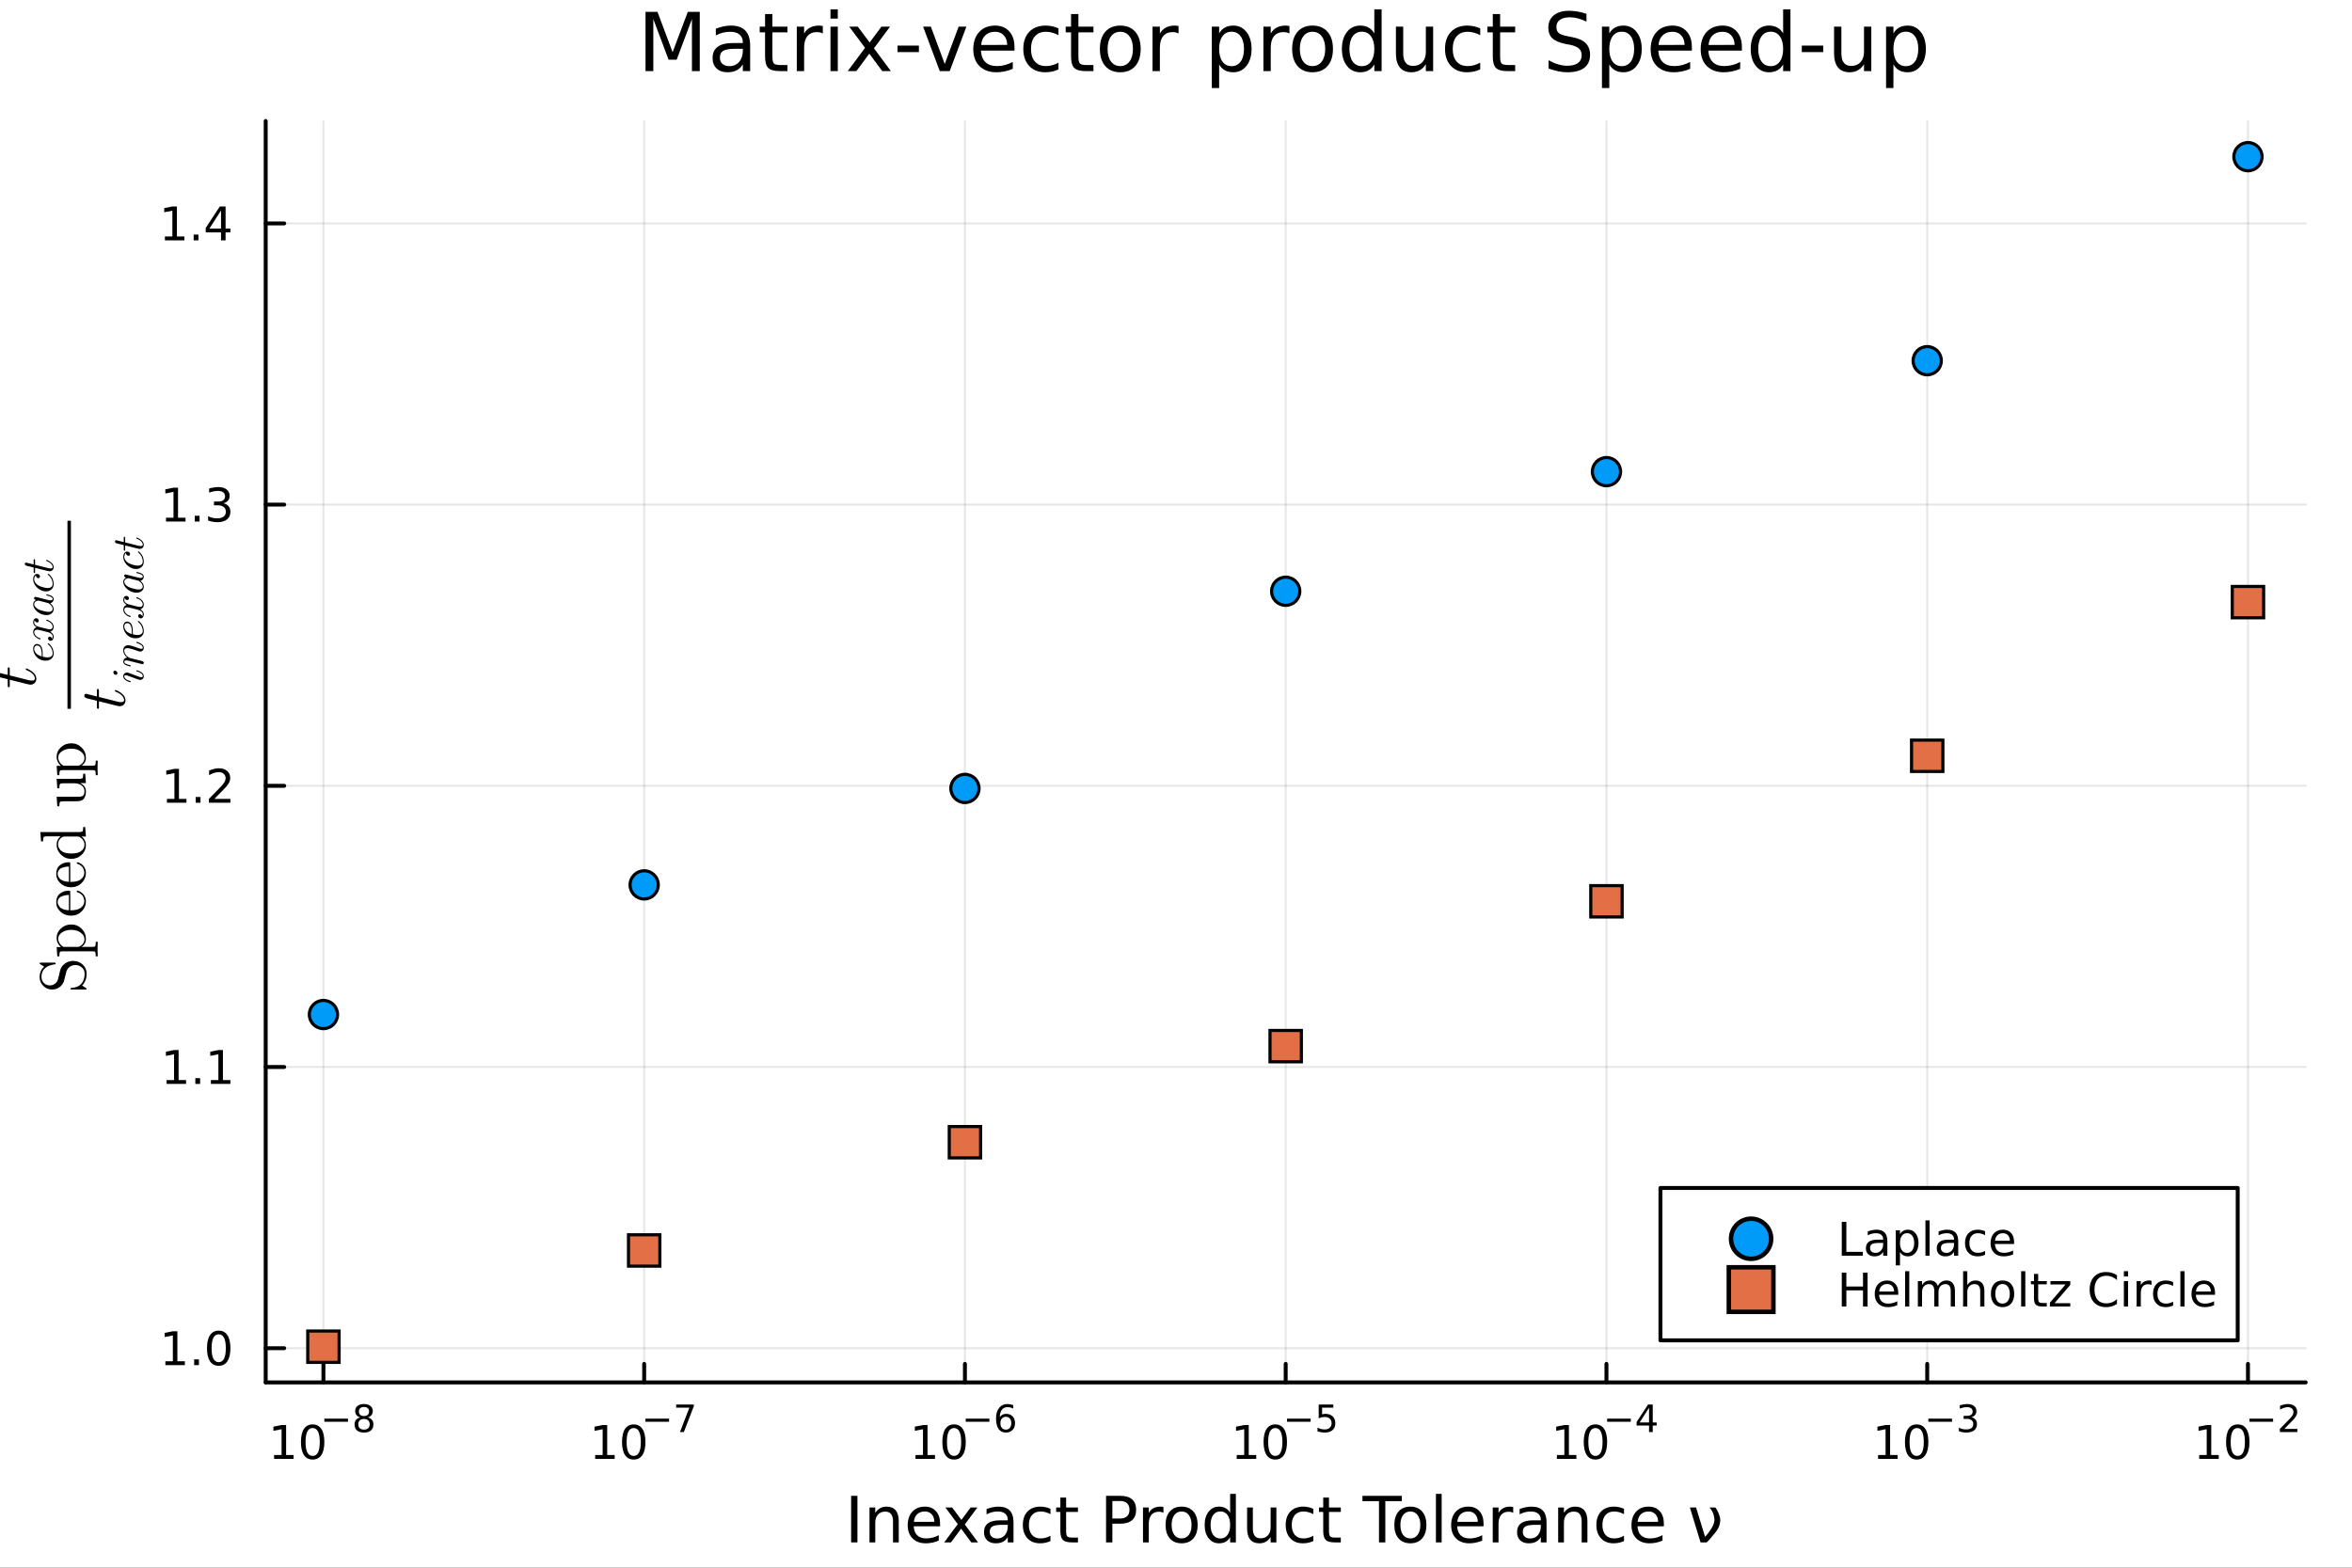 <svg xmlns="http://www.w3.org/2000/svg" xmlns:xlink="http://www.w3.org/1999/xlink" width="600" height="400" viewBox="0 0 2400 1600">
<rect x="0" y="0" width="2400" height="1600" fill="#333333" stroke="none"/>
<defs>
  <clipPath id="clip460">
    <rect x="0" y="0" width="2400" height="1600"></rect>
  </clipPath>
</defs>
<path clip-path="url(#clip460)" d="M0 1600 L2400 1600 L2400 0 L0 0  Z" fill="#ffffff" fill-rule="evenodd" fill-opacity="1"></path>
<defs>
  <clipPath id="clip461">
    <rect x="480" y="0" width="1681" height="1600"></rect>
  </clipPath>
</defs>
<path clip-path="url(#clip460)" d="M271.11 1410.9 L2352.76 1410.9 L2352.76 123.472 L271.11 123.472  Z" fill="#ffffff" fill-rule="evenodd" fill-opacity="1"></path>
<defs>
  <clipPath id="clip462">
    <rect x="271" y="123" width="2083" height="1288"></rect>
  </clipPath>
</defs>
<polyline clip-path="url(#clip462)" style="stroke:#000000; stroke-linecap:round; stroke-linejoin:round; stroke-width:2; stroke-opacity:0.1; fill:none" points="2293.84,1410.9 2293.84,123.472 "></polyline>
<polyline clip-path="url(#clip462)" style="stroke:#000000; stroke-linecap:round; stroke-linejoin:round; stroke-width:2; stroke-opacity:0.1; fill:none" points="1966.54,1410.9 1966.54,123.472 "></polyline>
<polyline clip-path="url(#clip462)" style="stroke:#000000; stroke-linecap:round; stroke-linejoin:round; stroke-width:2; stroke-opacity:0.1; fill:none" points="1639.24,1410.9 1639.24,123.472 "></polyline>
<polyline clip-path="url(#clip462)" style="stroke:#000000; stroke-linecap:round; stroke-linejoin:round; stroke-width:2; stroke-opacity:0.1; fill:none" points="1311.93,1410.9 1311.93,123.472 "></polyline>
<polyline clip-path="url(#clip462)" style="stroke:#000000; stroke-linecap:round; stroke-linejoin:round; stroke-width:2; stroke-opacity:0.1; fill:none" points="984.63,1410.9 984.63,123.472 "></polyline>
<polyline clip-path="url(#clip462)" style="stroke:#000000; stroke-linecap:round; stroke-linejoin:round; stroke-width:2; stroke-opacity:0.1; fill:none" points="657.328,1410.9 657.328,123.472 "></polyline>
<polyline clip-path="url(#clip462)" style="stroke:#000000; stroke-linecap:round; stroke-linejoin:round; stroke-width:2; stroke-opacity:0.1; fill:none" points="330.025,1410.9 330.025,123.472 "></polyline>
<polyline clip-path="url(#clip460)" style="stroke:#000000; stroke-linecap:round; stroke-linejoin:round; stroke-width:4; stroke-opacity:1; fill:none" points="271.11,1410.9 2352.76,1410.9 "></polyline>
<polyline clip-path="url(#clip460)" style="stroke:#000000; stroke-linecap:round; stroke-linejoin:round; stroke-width:4; stroke-opacity:1; fill:none" points="2293.84,1410.9 2293.84,1392 "></polyline>
<polyline clip-path="url(#clip460)" style="stroke:#000000; stroke-linecap:round; stroke-linejoin:round; stroke-width:4; stroke-opacity:1; fill:none" points="1966.54,1410.9 1966.54,1392 "></polyline>
<polyline clip-path="url(#clip460)" style="stroke:#000000; stroke-linecap:round; stroke-linejoin:round; stroke-width:4; stroke-opacity:1; fill:none" points="1639.24,1410.9 1639.24,1392 "></polyline>
<polyline clip-path="url(#clip460)" style="stroke:#000000; stroke-linecap:round; stroke-linejoin:round; stroke-width:4; stroke-opacity:1; fill:none" points="1311.93,1410.9 1311.93,1392 "></polyline>
<polyline clip-path="url(#clip460)" style="stroke:#000000; stroke-linecap:round; stroke-linejoin:round; stroke-width:4; stroke-opacity:1; fill:none" points="984.63,1410.9 984.63,1392 "></polyline>
<polyline clip-path="url(#clip460)" style="stroke:#000000; stroke-linecap:round; stroke-linejoin:round; stroke-width:4; stroke-opacity:1; fill:none" points="657.328,1410.9 657.328,1392 "></polyline>
<polyline clip-path="url(#clip460)" style="stroke:#000000; stroke-linecap:round; stroke-linejoin:round; stroke-width:4; stroke-opacity:1; fill:none" points="330.025,1410.9 330.025,1392 "></polyline>
<path clip-path="url(#clip460)" d="M2244.11 1485.02 L2251.75 1485.02 L2251.75 1458.66 L2243.44 1460.32 L2243.44 1456.06 L2251.7 1454.4 L2256.38 1454.4 L2256.38 1485.02 L2264.01 1485.02 L2264.01 1488.96 L2244.11 1488.96 L2244.11 1485.02 Z" fill="#000000" fill-rule="nonzero" fill-opacity="1"></path><path clip-path="url(#clip460)" d="M2283.46 1457.48 Q2279.85 1457.48 2278.02 1461.04 Q2276.21 1464.58 2276.21 1471.71 Q2276.21 1478.82 2278.02 1482.38 Q2279.85 1485.92 2283.46 1485.92 Q2287.09 1485.92 2288.9 1482.38 Q2290.73 1478.82 2290.73 1471.71 Q2290.73 1464.58 2288.9 1461.04 Q2287.09 1457.48 2283.46 1457.48 M2283.46 1453.77 Q2289.27 1453.77 2292.32 1458.38 Q2295.4 1462.96 2295.4 1471.71 Q2295.4 1480.44 2292.32 1485.04 Q2289.27 1489.63 2283.46 1489.63 Q2277.65 1489.63 2274.57 1485.04 Q2271.51 1480.44 2271.51 1471.71 Q2271.51 1462.96 2274.57 1458.38 Q2277.65 1453.77 2283.46 1453.77 Z" fill="#000000" fill-rule="nonzero" fill-opacity="1"></path><path clip-path="url(#clip460)" d="M2295.4 1447.87 L2319.51 1447.87 L2319.51 1451.07 L2295.4 1451.07 L2295.4 1447.87 Z" fill="#000000" fill-rule="nonzero" fill-opacity="1"></path><path clip-path="url(#clip460)" d="M2330.99 1458.35 L2344.25 1458.35 L2344.25 1461.55 L2326.42 1461.55 L2326.42 1458.35 Q2328.58 1456.11 2332.3 1452.35 Q2336.05 1448.57 2337.01 1447.48 Q2338.83 1445.43 2339.55 1444.02 Q2340.28 1442.59 2340.28 1441.22 Q2340.28 1438.98 2338.7 1437.57 Q2337.14 1436.16 2334.62 1436.16 Q2332.83 1436.16 2330.84 1436.78 Q2328.86 1437.4 2326.61 1438.66 L2326.61 1434.82 Q2328.9 1433.9 2330.89 1433.43 Q2332.89 1432.96 2334.54 1432.96 Q2338.91 1432.96 2341.5 1435.14 Q2344.1 1437.32 2344.1 1440.97 Q2344.1 1442.7 2343.44 1444.26 Q2342.8 1445.8 2341.09 1447.91 Q2340.62 1448.46 2338.1 1451.07 Q2335.58 1453.67 2330.99 1458.35 Z" fill="#000000" fill-rule="nonzero" fill-opacity="1"></path><path clip-path="url(#clip460)" d="M1916.42 1485.02 L1924.06 1485.02 L1924.06 1458.66 L1915.75 1460.32 L1915.75 1456.06 L1924.01 1454.4 L1928.69 1454.4 L1928.69 1485.02 L1936.33 1485.02 L1936.33 1488.96 L1916.42 1488.96 L1916.42 1485.02 Z" fill="#000000" fill-rule="nonzero" fill-opacity="1"></path><path clip-path="url(#clip460)" d="M1955.77 1457.48 Q1952.16 1457.48 1950.33 1461.04 Q1948.53 1464.58 1948.53 1471.71 Q1948.53 1478.82 1950.33 1482.38 Q1952.16 1485.92 1955.77 1485.92 Q1959.4 1485.92 1961.21 1482.38 Q1963.04 1478.82 1963.04 1471.71 Q1963.04 1464.58 1961.21 1461.04 Q1959.4 1457.48 1955.77 1457.48 M1955.77 1453.77 Q1961.58 1453.77 1964.64 1458.38 Q1967.71 1462.96 1967.71 1471.71 Q1967.71 1480.44 1964.64 1485.04 Q1961.58 1489.63 1955.77 1489.63 Q1949.96 1489.63 1946.88 1485.04 Q1943.83 1480.44 1943.83 1471.71 Q1943.83 1462.96 1946.88 1458.38 Q1949.96 1453.77 1955.77 1453.77 Z" fill="#000000" fill-rule="nonzero" fill-opacity="1"></path><path clip-path="url(#clip460)" d="M1967.71 1447.87 L1991.83 1447.87 L1991.83 1451.07 L1967.71 1451.07 L1967.71 1447.87 Z" fill="#000000" fill-rule="nonzero" fill-opacity="1"></path><path clip-path="url(#clip460)" d="M2011.54 1446.41 Q2014.26 1446.99 2015.79 1448.83 Q2017.33 1450.68 2017.33 1453.38 Q2017.33 1457.54 2014.47 1459.82 Q2011.61 1462.09 2006.35 1462.09 Q2004.58 1462.09 2002.7 1461.73 Q2000.84 1461.4 1998.84 1460.7 L1998.84 1457.03 Q2000.42 1457.95 2002.3 1458.42 Q2004.18 1458.89 2006.23 1458.89 Q2009.81 1458.89 2011.67 1457.48 Q2013.55 1456.07 2013.55 1453.38 Q2013.55 1450.9 2011.8 1449.51 Q2010.07 1448.1 2006.97 1448.1 L2003.69 1448.1 L2003.69 1444.98 L2007.12 1444.98 Q2009.92 1444.98 2011.41 1443.87 Q2012.89 1442.74 2012.89 1440.63 Q2012.89 1438.47 2011.35 1437.32 Q2009.83 1436.16 2006.97 1436.16 Q2005.41 1436.16 2003.62 1436.49 Q2001.83 1436.83 1999.69 1437.55 L1999.69 1434.16 Q2001.85 1433.56 2003.73 1433.26 Q2005.63 1432.96 2007.31 1432.96 Q2011.63 1432.96 2014.15 1434.93 Q2016.67 1436.89 2016.67 1440.24 Q2016.67 1442.57 2015.34 1444.19 Q2014 1445.79 2011.54 1446.41 Z" fill="#000000" fill-rule="nonzero" fill-opacity="1"></path><path clip-path="url(#clip460)" d="M1588.66 1485.02 L1596.29 1485.02 L1596.29 1458.66 L1587.98 1460.32 L1587.98 1456.06 L1596.25 1454.4 L1600.92 1454.4 L1600.92 1485.02 L1608.56 1485.02 L1608.56 1488.96 L1588.66 1488.96 L1588.66 1485.02 Z" fill="#000000" fill-rule="nonzero" fill-opacity="1"></path><path clip-path="url(#clip460)" d="M1628.01 1457.48 Q1624.4 1457.48 1622.57 1461.04 Q1620.76 1464.58 1620.76 1471.71 Q1620.76 1478.82 1622.57 1482.38 Q1624.4 1485.92 1628.01 1485.92 Q1631.64 1485.92 1633.45 1482.38 Q1635.28 1478.82 1635.28 1471.71 Q1635.28 1464.58 1633.45 1461.04 Q1631.64 1457.48 1628.01 1457.48 M1628.01 1453.77 Q1633.82 1453.77 1636.87 1458.38 Q1639.95 1462.96 1639.95 1471.71 Q1639.95 1480.44 1636.87 1485.04 Q1633.82 1489.63 1628.01 1489.63 Q1622.2 1489.63 1619.12 1485.04 Q1616.06 1480.44 1616.06 1471.71 Q1616.06 1462.96 1619.12 1458.38 Q1622.2 1453.77 1628.01 1453.77 Z" fill="#000000" fill-rule="nonzero" fill-opacity="1"></path><path clip-path="url(#clip460)" d="M1639.95 1447.87 L1664.06 1447.87 L1664.06 1451.07 L1639.95 1451.07 L1639.95 1447.87 Z" fill="#000000" fill-rule="nonzero" fill-opacity="1"></path><path clip-path="url(#clip460)" d="M1682.7 1436.78 L1673.11 1451.77 L1682.7 1451.77 L1682.7 1436.78 M1681.7 1433.47 L1686.48 1433.47 L1686.48 1451.77 L1690.49 1451.77 L1690.49 1454.93 L1686.48 1454.93 L1686.48 1461.55 L1682.7 1461.55 L1682.7 1454.93 L1670.02 1454.93 L1670.02 1451.26 L1681.7 1433.47 Z" fill="#000000" fill-rule="nonzero" fill-opacity="1"></path><path clip-path="url(#clip460)" d="M1261.95 1485.02 L1269.59 1485.02 L1269.59 1458.66 L1261.28 1460.32 L1261.28 1456.06 L1269.55 1454.4 L1274.22 1454.4 L1274.22 1485.02 L1281.86 1485.02 L1281.86 1488.96 L1261.95 1488.96 L1261.95 1485.02 Z" fill="#000000" fill-rule="nonzero" fill-opacity="1"></path><path clip-path="url(#clip460)" d="M1301.31 1457.48 Q1297.69 1457.48 1295.87 1461.04 Q1294.06 1464.58 1294.06 1471.71 Q1294.06 1478.82 1295.87 1482.38 Q1297.69 1485.92 1301.31 1485.92 Q1304.94 1485.92 1306.75 1482.38 Q1308.57 1478.82 1308.57 1471.71 Q1308.57 1464.58 1306.75 1461.04 Q1304.94 1457.48 1301.31 1457.48 M1301.31 1453.77 Q1307.12 1453.77 1310.17 1458.38 Q1313.25 1462.96 1313.25 1471.71 Q1313.25 1480.44 1310.17 1485.04 Q1307.12 1489.63 1301.31 1489.63 Q1295.5 1489.63 1292.42 1485.04 Q1289.36 1480.44 1289.36 1471.71 Q1289.36 1462.96 1292.42 1458.38 Q1295.5 1453.77 1301.31 1453.77 Z" fill="#000000" fill-rule="nonzero" fill-opacity="1"></path><path clip-path="url(#clip460)" d="M1313.25 1447.87 L1337.36 1447.87 L1337.36 1451.07 L1313.25 1451.07 L1313.25 1447.87 Z" fill="#000000" fill-rule="nonzero" fill-opacity="1"></path><path clip-path="url(#clip460)" d="M1345.6 1433.47 L1360.51 1433.47 L1360.51 1436.66 L1349.08 1436.66 L1349.08 1443.55 Q1349.91 1443.27 1350.73 1443.13 Q1351.56 1442.98 1352.39 1442.98 Q1357.09 1442.98 1359.84 1445.56 Q1362.58 1448.14 1362.58 1452.54 Q1362.58 1457.07 1359.76 1459.59 Q1356.94 1462.09 1351.81 1462.09 Q1350.04 1462.09 1348.2 1461.79 Q1346.37 1461.49 1344.41 1460.89 L1344.41 1457.07 Q1346.11 1457.99 1347.91 1458.44 Q1349.72 1458.89 1351.73 1458.89 Q1354.98 1458.89 1356.88 1457.18 Q1358.78 1455.47 1358.78 1452.54 Q1358.78 1449.6 1356.88 1447.89 Q1354.98 1446.18 1351.73 1446.18 Q1350.21 1446.18 1348.68 1446.52 Q1347.18 1446.86 1345.6 1447.57 L1345.6 1433.47 Z" fill="#000000" fill-rule="nonzero" fill-opacity="1"></path><path clip-path="url(#clip460)" d="M934.181 1485.02 L941.82 1485.02 L941.82 1458.66 L933.51 1460.32 L933.51 1456.06 L941.774 1454.4 L946.45 1454.4 L946.45 1485.02 L954.089 1485.02 L954.089 1488.96 L934.181 1488.96 L934.181 1485.02 Z" fill="#000000" fill-rule="nonzero" fill-opacity="1"></path><path clip-path="url(#clip460)" d="M973.533 1457.48 Q969.922 1457.48 968.093 1461.04 Q966.288 1464.58 966.288 1471.71 Q966.288 1478.82 968.093 1482.38 Q969.922 1485.92 973.533 1485.92 Q977.167 1485.92 978.973 1482.38 Q980.801 1478.82 980.801 1471.71 Q980.801 1464.58 978.973 1461.04 Q977.167 1457.48 973.533 1457.48 M973.533 1453.77 Q979.343 1453.77 982.399 1458.38 Q985.477 1462.96 985.477 1471.71 Q985.477 1480.44 982.399 1485.04 Q979.343 1489.63 973.533 1489.63 Q967.723 1489.63 964.644 1485.04 Q961.589 1480.44 961.589 1471.71 Q961.589 1462.96 964.644 1458.38 Q967.723 1453.77 973.533 1453.77 Z" fill="#000000" fill-rule="nonzero" fill-opacity="1"></path><path clip-path="url(#clip460)" d="M985.477 1447.87 L1009.59 1447.87 L1009.59 1451.07 L985.477 1451.07 L985.477 1447.87 Z" fill="#000000" fill-rule="nonzero" fill-opacity="1"></path><path clip-path="url(#clip460)" d="M1026.38 1445.99 Q1023.83 1445.99 1022.32 1447.74 Q1020.84 1449.49 1020.84 1452.54 Q1020.84 1455.57 1022.32 1457.33 Q1023.83 1459.08 1026.38 1459.08 Q1028.94 1459.08 1030.43 1457.33 Q1031.93 1455.57 1031.93 1452.54 Q1031.93 1449.49 1030.43 1447.74 Q1028.94 1445.99 1026.38 1445.99 M1033.93 1434.09 L1033.93 1437.55 Q1032.5 1436.87 1031.03 1436.51 Q1029.58 1436.16 1028.15 1436.16 Q1024.39 1436.16 1022.4 1438.69 Q1020.42 1441.23 1020.14 1446.37 Q1021.25 1444.73 1022.92 1443.87 Q1024.6 1442.98 1026.61 1442.98 Q1030.84 1442.98 1033.29 1445.56 Q1035.75 1448.12 1035.75 1452.54 Q1035.75 1456.86 1033.19 1459.48 Q1030.63 1462.09 1026.38 1462.09 Q1021.51 1462.09 1018.94 1458.37 Q1016.36 1454.62 1016.36 1447.53 Q1016.36 1440.88 1019.52 1436.93 Q1022.68 1432.96 1028 1432.96 Q1029.43 1432.96 1030.88 1433.24 Q1032.35 1433.52 1033.93 1434.09 Z" fill="#000000" fill-rule="nonzero" fill-opacity="1"></path><path clip-path="url(#clip460)" d="M607.311 1485.02 L614.95 1485.02 L614.95 1458.66 L606.64 1460.32 L606.64 1456.06 L614.904 1454.4 L619.58 1454.4 L619.58 1485.02 L627.218 1485.02 L627.218 1488.96 L607.311 1488.96 L607.311 1485.02 Z" fill="#000000" fill-rule="nonzero" fill-opacity="1"></path><path clip-path="url(#clip460)" d="M646.663 1457.48 Q643.052 1457.48 641.223 1461.04 Q639.417 1464.58 639.417 1471.71 Q639.417 1478.82 641.223 1482.38 Q643.052 1485.92 646.663 1485.92 Q650.297 1485.92 652.103 1482.38 Q653.931 1478.82 653.931 1471.71 Q653.931 1464.58 652.103 1461.04 Q650.297 1457.48 646.663 1457.48 M646.663 1453.77 Q652.473 1453.77 655.528 1458.38 Q658.607 1462.96 658.607 1471.71 Q658.607 1480.44 655.528 1485.04 Q652.473 1489.63 646.663 1489.63 Q640.853 1489.63 637.774 1485.04 Q634.718 1480.44 634.718 1471.71 Q634.718 1462.96 637.774 1458.38 Q640.853 1453.77 646.663 1453.77 Z" fill="#000000" fill-rule="nonzero" fill-opacity="1"></path><path clip-path="url(#clip460)" d="M658.607 1447.87 L682.719 1447.87 L682.719 1451.07 L658.607 1451.07 L658.607 1447.87 Z" fill="#000000" fill-rule="nonzero" fill-opacity="1"></path><path clip-path="url(#clip460)" d="M689.96 1433.47 L708.015 1433.47 L708.015 1435.08 L697.821 1461.55 L693.853 1461.55 L703.445 1436.66 L689.96 1436.66 L689.96 1433.47 Z" fill="#000000" fill-rule="nonzero" fill-opacity="1"></path><path clip-path="url(#clip460)" d="M279.679 1485.02 L287.318 1485.02 L287.318 1458.66 L279.008 1460.32 L279.008 1456.06 L287.272 1454.4 L291.948 1454.4 L291.948 1485.02 L299.587 1485.02 L299.587 1488.96 L279.679 1488.96 L279.679 1485.02 Z" fill="#000000" fill-rule="nonzero" fill-opacity="1"></path><path clip-path="url(#clip460)" d="M319.031 1457.48 Q315.42 1457.48 313.591 1461.04 Q311.786 1464.58 311.786 1471.71 Q311.786 1478.82 313.591 1482.38 Q315.42 1485.92 319.031 1485.92 Q322.665 1485.92 324.471 1482.38 Q326.299 1478.82 326.299 1471.71 Q326.299 1464.58 324.471 1461.04 Q322.665 1457.48 319.031 1457.48 M319.031 1453.77 Q324.841 1453.77 327.897 1458.38 Q330.975 1462.96 330.975 1471.71 Q330.975 1480.44 327.897 1485.04 Q324.841 1489.63 319.031 1489.63 Q313.221 1489.63 310.142 1485.04 Q307.086 1480.44 307.086 1471.71 Q307.086 1462.96 310.142 1458.38 Q313.221 1453.77 319.031 1453.77 Z" fill="#000000" fill-rule="nonzero" fill-opacity="1"></path><path clip-path="url(#clip460)" d="M330.975 1447.87 L355.087 1447.87 L355.087 1451.07 L330.975 1451.07 L330.975 1447.87 Z" fill="#000000" fill-rule="nonzero" fill-opacity="1"></path><path clip-path="url(#clip460)" d="M371.412 1448.21 Q368.704 1448.21 367.143 1449.66 Q365.6 1451.11 365.6 1453.65 Q365.6 1456.19 367.143 1457.63 Q368.704 1459.08 371.412 1459.08 Q374.12 1459.08 375.681 1457.63 Q377.242 1456.17 377.242 1453.65 Q377.242 1451.11 375.681 1449.66 Q374.139 1448.21 371.412 1448.21 M367.613 1446.59 Q365.168 1445.99 363.795 1444.32 Q362.441 1442.64 362.441 1440.24 Q362.441 1436.87 364.829 1434.91 Q367.237 1432.96 371.412 1432.96 Q375.606 1432.96 377.995 1434.91 Q380.383 1436.87 380.383 1440.24 Q380.383 1442.64 379.01 1444.32 Q377.656 1445.99 375.23 1446.59 Q377.976 1447.23 379.499 1449.1 Q381.042 1450.96 381.042 1453.65 Q381.042 1457.73 378.54 1459.91 Q376.057 1462.09 371.412 1462.09 Q366.766 1462.09 364.265 1459.91 Q361.782 1457.73 361.782 1453.65 Q361.782 1450.96 363.325 1449.1 Q364.867 1447.23 367.613 1446.59 M366.221 1440.59 Q366.221 1442.78 367.575 1444 Q368.948 1445.22 371.412 1445.22 Q373.857 1445.22 375.23 1444 Q376.622 1442.78 376.622 1440.59 Q376.622 1438.41 375.23 1437.19 Q373.857 1435.97 371.412 1435.97 Q368.948 1435.97 367.575 1437.19 Q366.221 1438.41 366.221 1440.59 Z" fill="#000000" fill-rule="nonzero" fill-opacity="1"></path><path clip-path="url(#clip460)" d="M868.498 1526.67 L874.927 1526.67 L874.927 1574.19 L868.498 1574.19 L868.498 1526.67 Z" fill="#000000" fill-rule="nonzero" fill-opacity="1"></path><path clip-path="url(#clip460)" d="M917.1 1552.67 L917.1 1574.19 L911.244 1574.19 L911.244 1552.86 Q911.244 1547.8 909.27 1545.29 Q907.297 1542.77 903.35 1542.77 Q898.608 1542.77 895.87 1545.79 Q893.133 1548.82 893.133 1554.04 L893.133 1574.19 L887.245 1574.19 L887.245 1538.54 L893.133 1538.54 L893.133 1544.08 Q895.234 1540.86 898.067 1539.27 Q900.931 1537.68 904.655 1537.68 Q910.798 1537.68 913.949 1541.5 Q917.1 1545.29 917.1 1552.67 Z" fill="#000000" fill-rule="nonzero" fill-opacity="1"></path><path clip-path="url(#clip460)" d="M959.273 1554.9 L959.273 1557.76 L932.346 1557.76 Q932.728 1563.81 935.974 1566.99 Q939.253 1570.14 945.077 1570.14 Q948.451 1570.14 951.602 1569.32 Q954.785 1568.49 957.904 1566.83 L957.904 1572.37 Q954.753 1573.71 951.443 1574.41 Q948.133 1575.11 944.727 1575.11 Q936.197 1575.11 931.2 1570.14 Q926.235 1565.18 926.235 1556.71 Q926.235 1547.96 930.946 1542.83 Q935.688 1537.68 943.709 1537.68 Q950.902 1537.68 955.072 1542.33 Q959.273 1546.94 959.273 1554.9 M953.416 1553.18 Q953.353 1548.37 950.711 1545.51 Q948.101 1542.64 943.772 1542.64 Q938.871 1542.64 935.911 1545.41 Q932.983 1548.18 932.537 1553.21 L953.416 1553.18 Z" fill="#000000" fill-rule="nonzero" fill-opacity="1"></path><path clip-path="url(#clip460)" d="M997.372 1538.54 L984.481 1555.88 L998.04 1574.19 L991.133 1574.19 L980.757 1560.18 L970.381 1574.19 L963.474 1574.19 L977.32 1555.53 L964.652 1538.54 L971.559 1538.54 L981.012 1551.24 L990.465 1538.54 L997.372 1538.54 Z" fill="#000000" fill-rule="nonzero" fill-opacity="1"></path><path clip-path="url(#clip460)" d="M1022.52 1556.27 Q1015.42 1556.27 1012.68 1557.89 Q1009.94 1559.51 1009.94 1563.43 Q1009.94 1566.55 1011.98 1568.39 Q1014.05 1570.21 1017.58 1570.21 Q1022.45 1570.21 1025.38 1566.77 Q1028.34 1563.3 1028.34 1557.57 L1028.34 1556.27 L1022.52 1556.27 M1034.2 1553.85 L1034.2 1574.19 L1028.34 1574.19 L1028.34 1568.77 Q1026.34 1572.02 1023.34 1573.58 Q1020.35 1575.11 1016.02 1575.11 Q1010.55 1575.11 1007.3 1572.05 Q1004.09 1568.97 1004.09 1563.81 Q1004.09 1557.79 1008.1 1554.74 Q1012.14 1551.68 1020.13 1551.68 L1028.34 1551.68 L1028.34 1551.11 Q1028.34 1547.07 1025.67 1544.87 Q1023.03 1542.64 1018.22 1542.64 Q1015.16 1542.64 1012.27 1543.38 Q1009.37 1544.11 1006.7 1545.57 L1006.7 1540.16 Q1009.91 1538.92 1012.94 1538.31 Q1015.96 1537.68 1018.82 1537.68 Q1026.56 1537.68 1030.38 1541.69 Q1034.2 1545.7 1034.2 1553.85 Z" fill="#000000" fill-rule="nonzero" fill-opacity="1"></path><path clip-path="url(#clip460)" d="M1071.91 1539.91 L1071.91 1545.38 Q1069.43 1544.01 1066.92 1543.34 Q1064.43 1542.64 1061.89 1542.64 Q1056.19 1542.64 1053.04 1546.27 Q1049.89 1549.87 1049.89 1556.39 Q1049.89 1562.92 1053.04 1566.55 Q1056.19 1570.14 1061.89 1570.14 Q1064.43 1570.14 1066.92 1569.47 Q1069.43 1568.77 1071.91 1567.41 L1071.91 1572.82 Q1069.46 1573.96 1066.82 1574.54 Q1064.21 1575.11 1061.25 1575.11 Q1053.2 1575.11 1048.46 1570.05 Q1043.71 1564.99 1043.71 1556.39 Q1043.71 1547.67 1048.49 1542.68 Q1053.29 1537.68 1061.63 1537.68 Q1064.34 1537.68 1066.92 1538.25 Q1069.5 1538.79 1071.91 1539.91 Z" fill="#000000" fill-rule="nonzero" fill-opacity="1"></path><path clip-path="url(#clip460)" d="M1087.89 1528.42 L1087.89 1538.54 L1099.96 1538.54 L1099.96 1543.09 L1087.89 1543.09 L1087.89 1562.44 Q1087.89 1566.8 1089.07 1568.04 Q1090.28 1569.28 1093.94 1569.28 L1099.96 1569.28 L1099.96 1574.19 L1093.94 1574.19 Q1087.16 1574.19 1084.58 1571.67 Q1082 1569.12 1082 1562.44 L1082 1543.09 L1077.71 1543.09 L1077.71 1538.54 L1082 1538.54 L1082 1528.42 L1087.89 1528.42 Z" fill="#000000" fill-rule="nonzero" fill-opacity="1"></path><path clip-path="url(#clip460)" d="M1135.06 1531.95 L1135.06 1549.8 L1143.15 1549.8 Q1147.63 1549.8 1150.08 1547.48 Q1152.54 1545.16 1152.54 1540.86 Q1152.54 1536.6 1150.08 1534.27 Q1147.63 1531.95 1143.15 1531.95 L1135.06 1531.95 M1128.63 1526.67 L1143.15 1526.67 Q1151.14 1526.67 1155.21 1530.29 Q1159.32 1533.89 1159.32 1540.86 Q1159.32 1547.9 1155.21 1551.49 Q1151.14 1555.09 1143.15 1555.09 L1135.06 1555.09 L1135.06 1574.19 L1128.63 1574.19 L1128.63 1526.67 Z" fill="#000000" fill-rule="nonzero" fill-opacity="1"></path><path clip-path="url(#clip460)" d="M1187.2 1544.01 Q1186.21 1543.44 1185.03 1543.18 Q1183.89 1542.9 1182.49 1542.9 Q1177.52 1542.9 1174.85 1546.14 Q1172.21 1549.36 1172.21 1555.41 L1172.21 1574.19 L1166.32 1574.19 L1166.32 1538.54 L1172.21 1538.54 L1172.21 1544.08 Q1174.05 1540.83 1177.01 1539.27 Q1179.97 1537.68 1184.21 1537.68 Q1184.81 1537.68 1185.54 1537.77 Q1186.27 1537.84 1187.17 1538 L1187.2 1544.01 Z" fill="#000000" fill-rule="nonzero" fill-opacity="1"></path><path clip-path="url(#clip460)" d="M1205.72 1542.64 Q1201.01 1542.64 1198.27 1546.34 Q1195.54 1550 1195.54 1556.39 Q1195.54 1562.79 1198.24 1566.48 Q1200.98 1570.14 1205.72 1570.14 Q1210.4 1570.14 1213.14 1566.45 Q1215.87 1562.76 1215.87 1556.39 Q1215.87 1550.06 1213.14 1546.37 Q1210.4 1542.64 1205.72 1542.64 M1205.72 1537.68 Q1213.36 1537.68 1217.72 1542.64 Q1222.08 1547.61 1222.08 1556.39 Q1222.08 1565.15 1217.72 1570.14 Q1213.36 1575.11 1205.72 1575.11 Q1198.05 1575.11 1193.69 1570.14 Q1189.36 1565.15 1189.36 1556.39 Q1189.36 1547.61 1193.69 1542.64 Q1198.05 1537.68 1205.72 1537.68 Z" fill="#000000" fill-rule="nonzero" fill-opacity="1"></path><path clip-path="url(#clip460)" d="M1255.25 1543.95 L1255.25 1524.66 L1261.1 1524.66 L1261.1 1574.19 L1255.25 1574.19 L1255.25 1568.84 Q1253.4 1572.02 1250.57 1573.58 Q1247.77 1575.11 1243.82 1575.11 Q1237.36 1575.11 1233.28 1569.95 Q1229.24 1564.8 1229.24 1556.39 Q1229.24 1547.99 1233.28 1542.83 Q1237.36 1537.68 1243.82 1537.68 Q1247.77 1537.68 1250.57 1539.24 Q1253.4 1540.77 1255.25 1543.95 M1235.29 1556.39 Q1235.29 1562.85 1237.93 1566.55 Q1240.61 1570.21 1245.25 1570.21 Q1249.9 1570.21 1252.57 1566.55 Q1255.25 1562.85 1255.25 1556.39 Q1255.25 1549.93 1252.57 1546.27 Q1249.9 1542.58 1245.25 1542.58 Q1240.61 1542.58 1237.93 1546.27 Q1235.29 1549.93 1235.29 1556.39 Z" fill="#000000" fill-rule="nonzero" fill-opacity="1"></path><path clip-path="url(#clip460)" d="M1272.56 1560.12 L1272.56 1538.54 L1278.42 1538.54 L1278.42 1559.89 Q1278.42 1564.96 1280.39 1567.5 Q1282.36 1570.02 1286.31 1570.02 Q1291.05 1570.02 1293.79 1566.99 Q1296.56 1563.97 1296.56 1558.75 L1296.56 1538.54 L1302.42 1538.54 L1302.42 1574.19 L1296.56 1574.19 L1296.56 1568.71 Q1294.43 1571.96 1291.59 1573.55 Q1288.79 1575.11 1285.07 1575.11 Q1278.93 1575.11 1275.74 1571.29 Q1272.56 1567.47 1272.56 1560.12 M1287.3 1537.68 L1287.3 1537.68 Z" fill="#000000" fill-rule="nonzero" fill-opacity="1"></path><path clip-path="url(#clip460)" d="M1340.13 1539.91 L1340.13 1545.38 Q1337.65 1544.01 1335.14 1543.34 Q1332.65 1542.64 1330.11 1542.64 Q1324.41 1542.64 1321.26 1546.27 Q1318.11 1549.87 1318.11 1556.39 Q1318.11 1562.92 1321.26 1566.55 Q1324.41 1570.14 1330.11 1570.14 Q1332.65 1570.14 1335.14 1569.47 Q1337.65 1568.77 1340.13 1567.41 L1340.13 1572.82 Q1337.68 1573.96 1335.04 1574.54 Q1332.43 1575.11 1329.47 1575.11 Q1321.42 1575.11 1316.68 1570.05 Q1311.93 1564.99 1311.93 1556.39 Q1311.93 1547.67 1316.71 1542.68 Q1321.51 1537.68 1329.85 1537.68 Q1332.56 1537.68 1335.14 1538.25 Q1337.71 1538.79 1340.13 1539.91 Z" fill="#000000" fill-rule="nonzero" fill-opacity="1"></path><path clip-path="url(#clip460)" d="M1356.11 1528.42 L1356.11 1538.54 L1368.17 1538.54 L1368.17 1543.09 L1356.11 1543.09 L1356.11 1562.44 Q1356.11 1566.8 1357.29 1568.04 Q1358.5 1569.28 1362.16 1569.28 L1368.17 1569.28 L1368.17 1574.19 L1362.16 1574.19 Q1355.38 1574.19 1352.8 1571.67 Q1350.22 1569.12 1350.22 1562.44 L1350.22 1543.09 L1345.93 1543.09 L1345.93 1538.54 L1350.22 1538.54 L1350.22 1528.42 L1356.11 1528.42 Z" fill="#000000" fill-rule="nonzero" fill-opacity="1"></path><path clip-path="url(#clip460)" d="M1390.26 1526.67 L1430.46 1526.67 L1430.46 1532.08 L1413.59 1532.08 L1413.59 1574.19 L1407.13 1574.19 L1407.13 1532.08 L1390.26 1532.08 L1390.26 1526.67 Z" fill="#000000" fill-rule="nonzero" fill-opacity="1"></path><path clip-path="url(#clip460)" d="M1439.15 1542.64 Q1434.44 1542.64 1431.7 1546.34 Q1428.97 1550 1428.97 1556.39 Q1428.97 1562.79 1431.67 1566.48 Q1434.41 1570.14 1439.15 1570.14 Q1443.83 1570.14 1446.57 1566.45 Q1449.31 1562.76 1449.31 1556.39 Q1449.31 1550.06 1446.57 1546.37 Q1443.83 1542.64 1439.15 1542.64 M1439.15 1537.68 Q1446.79 1537.68 1451.15 1542.64 Q1455.51 1547.61 1455.51 1556.39 Q1455.51 1565.15 1451.15 1570.14 Q1446.79 1575.11 1439.15 1575.11 Q1431.48 1575.11 1427.12 1570.14 Q1422.79 1565.15 1422.79 1556.39 Q1422.79 1547.61 1427.12 1542.64 Q1431.48 1537.68 1439.15 1537.68 Z" fill="#000000" fill-rule="nonzero" fill-opacity="1"></path><path clip-path="url(#clip460)" d="M1465.22 1524.66 L1471.08 1524.66 L1471.08 1574.19 L1465.22 1574.19 L1465.22 1524.66 Z" fill="#000000" fill-rule="nonzero" fill-opacity="1"></path><path clip-path="url(#clip460)" d="M1513.82 1554.9 L1513.82 1557.76 L1486.89 1557.76 Q1487.28 1563.81 1490.52 1566.99 Q1493.8 1570.14 1499.63 1570.14 Q1503 1570.14 1506.15 1569.32 Q1509.33 1568.49 1512.45 1566.83 L1512.45 1572.37 Q1509.3 1573.71 1505.99 1574.41 Q1502.68 1575.11 1499.28 1575.11 Q1490.75 1575.11 1485.75 1570.14 Q1480.78 1565.18 1480.78 1556.71 Q1480.78 1547.96 1485.49 1542.83 Q1490.24 1537.68 1498.26 1537.68 Q1505.45 1537.68 1509.62 1542.33 Q1513.82 1546.94 1513.82 1554.9 M1507.97 1553.18 Q1507.9 1548.37 1505.26 1545.51 Q1502.65 1542.64 1498.32 1542.64 Q1493.42 1542.64 1490.46 1545.41 Q1487.53 1548.18 1487.09 1553.21 L1507.97 1553.18 Z" fill="#000000" fill-rule="nonzero" fill-opacity="1"></path><path clip-path="url(#clip460)" d="M1544.09 1544.01 Q1543.1 1543.44 1541.93 1543.18 Q1540.78 1542.9 1539.38 1542.9 Q1534.41 1542.9 1531.74 1546.14 Q1529.1 1549.36 1529.1 1555.41 L1529.1 1574.19 L1523.21 1574.19 L1523.21 1538.54 L1529.1 1538.54 L1529.1 1544.08 Q1530.95 1540.83 1533.91 1539.27 Q1536.87 1537.68 1541.1 1537.68 Q1541.7 1537.68 1542.44 1537.77 Q1543.17 1537.84 1544.06 1538 L1544.09 1544.01 Z" fill="#000000" fill-rule="nonzero" fill-opacity="1"></path><path clip-path="url(#clip460)" d="M1566.43 1556.27 Q1559.34 1556.27 1556.6 1557.89 Q1553.86 1559.51 1553.86 1563.43 Q1553.86 1566.55 1555.9 1568.39 Q1557.97 1570.21 1561.5 1570.21 Q1566.37 1570.21 1569.3 1566.77 Q1572.26 1563.3 1572.26 1557.57 L1572.26 1556.27 L1566.43 1556.27 M1578.12 1553.85 L1578.12 1574.19 L1572.26 1574.19 L1572.26 1568.77 Q1570.25 1572.02 1567.26 1573.58 Q1564.27 1575.11 1559.94 1575.11 Q1554.47 1575.11 1551.22 1572.05 Q1548.01 1568.97 1548.01 1563.81 Q1548.01 1557.79 1552.02 1554.74 Q1556.06 1551.68 1564.05 1551.68 L1572.26 1551.68 L1572.26 1551.11 Q1572.26 1547.07 1569.59 1544.87 Q1566.94 1542.64 1562.14 1542.64 Q1559.08 1542.64 1556.19 1543.38 Q1553.29 1544.11 1550.62 1545.57 L1550.62 1540.16 Q1553.83 1538.92 1556.85 1538.31 Q1559.88 1537.68 1562.74 1537.68 Q1570.48 1537.68 1574.3 1541.69 Q1578.12 1545.7 1578.12 1553.85 Z" fill="#000000" fill-rule="nonzero" fill-opacity="1"></path><path clip-path="url(#clip460)" d="M1619.81 1552.67 L1619.81 1574.19 L1613.95 1574.19 L1613.95 1552.86 Q1613.95 1547.8 1611.98 1545.29 Q1610.01 1542.77 1606.06 1542.77 Q1601.32 1542.77 1598.58 1545.79 Q1595.84 1548.82 1595.84 1554.04 L1595.84 1574.19 L1589.96 1574.19 L1589.96 1538.54 L1595.84 1538.54 L1595.84 1544.08 Q1597.94 1540.86 1600.78 1539.27 Q1603.64 1537.68 1607.37 1537.68 Q1613.51 1537.68 1616.66 1541.5 Q1619.81 1545.29 1619.81 1552.67 Z" fill="#000000" fill-rule="nonzero" fill-opacity="1"></path><path clip-path="url(#clip460)" d="M1657.15 1539.91 L1657.15 1545.38 Q1654.66 1544.01 1652.15 1543.34 Q1649.67 1542.64 1647.12 1542.64 Q1641.42 1542.64 1638.27 1546.27 Q1635.12 1549.87 1635.12 1556.39 Q1635.12 1562.92 1638.27 1566.55 Q1641.42 1570.14 1647.12 1570.14 Q1649.67 1570.14 1652.15 1569.47 Q1654.66 1568.77 1657.15 1567.41 L1657.15 1572.82 Q1654.69 1573.96 1652.05 1574.54 Q1649.44 1575.11 1646.48 1575.11 Q1638.43 1575.11 1633.69 1570.05 Q1628.95 1564.99 1628.95 1556.39 Q1628.95 1547.67 1633.72 1542.68 Q1638.53 1537.68 1646.86 1537.68 Q1649.57 1537.68 1652.15 1538.25 Q1654.73 1538.79 1657.15 1539.91 Z" fill="#000000" fill-rule="nonzero" fill-opacity="1"></path><path clip-path="url(#clip460)" d="M1697.82 1554.9 L1697.82 1557.76 L1670.9 1557.76 Q1671.28 1563.81 1674.52 1566.99 Q1677.8 1570.14 1683.63 1570.14 Q1687 1570.14 1690.15 1569.32 Q1693.33 1568.49 1696.45 1566.83 L1696.45 1572.37 Q1693.3 1573.71 1689.99 1574.41 Q1686.68 1575.11 1683.28 1575.11 Q1674.75 1575.11 1669.75 1570.14 Q1664.78 1565.18 1664.78 1556.71 Q1664.78 1547.96 1669.49 1542.83 Q1674.24 1537.68 1682.26 1537.68 Q1689.45 1537.68 1693.62 1542.33 Q1697.82 1546.94 1697.82 1554.9 M1691.97 1553.18 Q1691.9 1548.37 1689.26 1545.51 Q1686.65 1542.64 1682.32 1542.64 Q1677.42 1542.64 1674.46 1545.41 Q1671.53 1548.18 1671.09 1553.21 L1691.97 1553.18 Z" fill="#000000" fill-rule="nonzero" fill-opacity="1"></path><path clip-path="url(#clip460)" d="M1735.25 1574.19 L1724.37 1538.54 L1730.67 1538.54 L1739.87 1568.46 Q1743.69 1564.51 1746.87 1559.04 Q1749.29 1554.93 1749.42 1551.36 Q1749.48 1549.68 1748.72 1546.49 Q1747.82 1542.71 1744.45 1538.54 L1750.37 1538.54 L1750.37 1538.54 Q1752.57 1541.37 1754.03 1545.32 Q1755.37 1548.95 1755.37 1551.43 Q1755.37 1557.67 1751.04 1563.24 Q1745.41 1570.49 1741.49 1574.19 L1735.25 1574.19 Z" fill="#000000" fill-rule="nonzero" fill-opacity="1"></path><polyline clip-path="url(#clip462)" style="stroke:#000000; stroke-linecap:round; stroke-linejoin:round; stroke-width:2; stroke-opacity:0.1; fill:none" points="271.11,1375.99 2352.76,1375.99 "></polyline>
<polyline clip-path="url(#clip462)" style="stroke:#000000; stroke-linecap:round; stroke-linejoin:round; stroke-width:2; stroke-opacity:0.1; fill:none" points="271.11,1088.99 2352.76,1088.99 "></polyline>
<polyline clip-path="url(#clip462)" style="stroke:#000000; stroke-linecap:round; stroke-linejoin:round; stroke-width:2; stroke-opacity:0.1; fill:none" points="271.11,802.004 2352.76,802.004 "></polyline>
<polyline clip-path="url(#clip462)" style="stroke:#000000; stroke-linecap:round; stroke-linejoin:round; stroke-width:2; stroke-opacity:0.1; fill:none" points="271.11,515.013 2352.76,515.013 "></polyline>
<polyline clip-path="url(#clip462)" style="stroke:#000000; stroke-linecap:round; stroke-linejoin:round; stroke-width:2; stroke-opacity:0.1; fill:none" points="271.11,228.022 2352.76,228.022 "></polyline>
<polyline clip-path="url(#clip460)" style="stroke:#000000; stroke-linecap:round; stroke-linejoin:round; stroke-width:4; stroke-opacity:1; fill:none" points="271.11,1410.9 271.11,123.472 "></polyline>
<polyline clip-path="url(#clip460)" style="stroke:#000000; stroke-linecap:round; stroke-linejoin:round; stroke-width:4; stroke-opacity:1; fill:none" points="271.11,1375.99 290.008,1375.99 "></polyline>
<polyline clip-path="url(#clip460)" style="stroke:#000000; stroke-linecap:round; stroke-linejoin:round; stroke-width:4; stroke-opacity:1; fill:none" points="271.11,1088.99 290.008,1088.99 "></polyline>
<polyline clip-path="url(#clip460)" style="stroke:#000000; stroke-linecap:round; stroke-linejoin:round; stroke-width:4; stroke-opacity:1; fill:none" points="271.11,802.004 290.008,802.004 "></polyline>
<polyline clip-path="url(#clip460)" style="stroke:#000000; stroke-linecap:round; stroke-linejoin:round; stroke-width:4; stroke-opacity:1; fill:none" points="271.11,515.013 290.008,515.013 "></polyline>
<polyline clip-path="url(#clip460)" style="stroke:#000000; stroke-linecap:round; stroke-linejoin:round; stroke-width:4; stroke-opacity:1; fill:none" points="271.11,228.022 290.008,228.022 "></polyline>
<path clip-path="url(#clip460)" d="M168.745 1389.33 L176.384 1389.33 L176.384 1362.96 L168.074 1364.63 L168.074 1360.37 L176.337 1358.71 L181.013 1358.71 L181.013 1389.33 L188.652 1389.33 L188.652 1393.27 L168.745 1393.27 L168.745 1389.33 Z" fill="#000000" fill-rule="nonzero" fill-opacity="1"></path><path clip-path="url(#clip460)" d="M198.097 1387.39 L202.981 1387.39 L202.981 1393.27 L198.097 1393.27 L198.097 1387.39 Z" fill="#000000" fill-rule="nonzero" fill-opacity="1"></path><path clip-path="url(#clip460)" d="M223.166 1361.78 Q219.555 1361.78 217.726 1365.35 Q215.921 1368.89 215.921 1376.02 Q215.921 1383.13 217.726 1386.69 Q219.555 1390.23 223.166 1390.23 Q226.8 1390.23 228.606 1386.69 Q230.434 1383.13 230.434 1376.02 Q230.434 1368.89 228.606 1365.35 Q226.8 1361.78 223.166 1361.78 M223.166 1358.08 Q228.976 1358.08 232.032 1362.69 Q235.11 1367.27 235.11 1376.02 Q235.11 1384.75 232.032 1389.35 Q228.976 1393.94 223.166 1393.94 Q217.356 1393.94 214.277 1389.35 Q211.221 1384.75 211.221 1376.02 Q211.221 1367.27 214.277 1362.69 Q217.356 1358.08 223.166 1358.08 Z" fill="#000000" fill-rule="nonzero" fill-opacity="1"></path><path clip-path="url(#clip460)" d="M169.972 1102.34 L177.611 1102.34 L177.611 1075.97 L169.3 1077.64 L169.3 1073.38 L177.564 1071.71 L182.24 1071.71 L182.24 1102.34 L189.879 1102.34 L189.879 1106.27 L169.972 1106.27 L169.972 1102.34 Z" fill="#000000" fill-rule="nonzero" fill-opacity="1"></path><path clip-path="url(#clip460)" d="M199.323 1100.4 L204.208 1100.4 L204.208 1106.27 L199.323 1106.27 L199.323 1100.4 Z" fill="#000000" fill-rule="nonzero" fill-opacity="1"></path><path clip-path="url(#clip460)" d="M215.203 1102.34 L222.842 1102.34 L222.842 1075.97 L214.532 1077.64 L214.532 1073.38 L222.795 1071.71 L227.471 1071.71 L227.471 1102.34 L235.11 1102.34 L235.11 1106.27 L215.203 1106.27 L215.203 1102.34 Z" fill="#000000" fill-rule="nonzero" fill-opacity="1"></path><path clip-path="url(#clip460)" d="M170.342 815.348 L177.981 815.348 L177.981 788.983 L169.671 790.65 L169.671 786.39 L177.935 784.724 L182.611 784.724 L182.611 815.348 L190.249 815.348 L190.249 819.284 L170.342 819.284 L170.342 815.348 Z" fill="#000000" fill-rule="nonzero" fill-opacity="1"></path><path clip-path="url(#clip460)" d="M199.694 813.404 L204.578 813.404 L204.578 819.284 L199.694 819.284 L199.694 813.404 Z" fill="#000000" fill-rule="nonzero" fill-opacity="1"></path><path clip-path="url(#clip460)" d="M218.791 815.348 L235.11 815.348 L235.11 819.284 L213.166 819.284 L213.166 815.348 Q215.828 812.594 220.411 807.964 Q225.018 803.311 226.198 801.969 Q228.444 799.446 229.323 797.71 Q230.226 795.95 230.226 794.261 Q230.226 791.506 228.282 789.77 Q226.36 788.034 223.258 788.034 Q221.059 788.034 218.606 788.798 Q216.175 789.562 213.397 791.112 L213.397 786.39 Q216.221 785.256 218.675 784.677 Q221.129 784.099 223.166 784.099 Q228.536 784.099 231.731 786.784 Q234.925 789.469 234.925 793.96 Q234.925 796.089 234.115 798.011 Q233.328 799.909 231.221 802.501 Q230.643 803.173 227.541 806.39 Q224.439 809.585 218.791 815.348 Z" fill="#000000" fill-rule="nonzero" fill-opacity="1"></path><path clip-path="url(#clip460)" d="M169.393 528.357 L177.032 528.357 L177.032 501.992 L168.722 503.659 L168.722 499.399 L176.986 497.733 L181.661 497.733 L181.661 528.357 L189.3 528.357 L189.3 532.293 L169.393 532.293 L169.393 528.357 Z" fill="#000000" fill-rule="nonzero" fill-opacity="1"></path><path clip-path="url(#clip460)" d="M198.745 526.413 L203.629 526.413 L203.629 532.293 L198.745 532.293 L198.745 526.413 Z" fill="#000000" fill-rule="nonzero" fill-opacity="1"></path><path clip-path="url(#clip460)" d="M227.981 513.658 Q231.337 514.376 233.212 516.645 Q235.11 518.913 235.11 522.246 Q235.11 527.362 231.592 530.163 Q228.073 532.964 221.592 532.964 Q219.416 532.964 217.101 532.524 Q214.809 532.107 212.356 531.251 L212.356 526.737 Q214.3 527.871 216.615 528.45 Q218.93 529.029 221.453 529.029 Q225.851 529.029 228.143 527.293 Q230.457 525.557 230.457 522.246 Q230.457 519.191 228.305 517.478 Q226.175 515.742 222.356 515.742 L218.328 515.742 L218.328 511.899 L222.541 511.899 Q225.99 511.899 227.819 510.533 Q229.647 509.145 229.647 506.552 Q229.647 503.89 227.749 502.478 Q225.874 501.043 222.356 501.043 Q220.434 501.043 218.235 501.459 Q216.036 501.876 213.397 502.756 L213.397 498.589 Q216.059 497.848 218.374 497.478 Q220.712 497.108 222.772 497.108 Q228.096 497.108 231.198 499.538 Q234.3 501.946 234.3 506.066 Q234.3 508.936 232.657 510.927 Q231.013 512.895 227.981 513.658 Z" fill="#000000" fill-rule="nonzero" fill-opacity="1"></path><path clip-path="url(#clip460)" d="M168.259 241.366 L175.898 241.366 L175.898 215.001 L167.587 216.668 L167.587 212.408 L175.851 210.742 L180.527 210.742 L180.527 241.366 L188.166 241.366 L188.166 245.302 L168.259 245.302 L168.259 241.366 Z" fill="#000000" fill-rule="nonzero" fill-opacity="1"></path><path clip-path="url(#clip460)" d="M197.61 239.422 L202.495 239.422 L202.495 245.302 L197.61 245.302 L197.61 239.422 Z" fill="#000000" fill-rule="nonzero" fill-opacity="1"></path><path clip-path="url(#clip460)" d="M225.527 214.816 L213.721 233.265 L225.527 233.265 L225.527 214.816 M224.3 210.742 L230.18 210.742 L230.18 233.265 L235.11 233.265 L235.11 237.154 L230.18 237.154 L230.18 245.302 L225.527 245.302 L225.527 237.154 L209.925 237.154 L209.925 232.64 L224.3 210.742 Z" fill="#000000" fill-rule="nonzero" fill-opacity="1"></path><path clip-path="url(#clip460)" d="M86.804 1009.93 L73.599 1009.93 Q72.859 1009.93 72.601 1009.9 Q72.343 1009.87 72.15 1009.67 Q71.957 1009.48 71.957 1009.09 Q71.957 1008.35 72.633 1008.29 Q79.171 1008.1 82.778 1004.2 Q86.353 1000.37 86.353 993.797 Q86.353 989.836 83.519 987.388 Q80.653 984.94 76.917 984.94 Q73.342 984.94 70.83 987.002 Q69.703 987.871 68.994 988.966 Q68.253 990.029 68.028 990.705 Q67.802 991.349 67.48 992.605 Q65.516 1000.79 65.29 1001.3 Q63.97 1005.2 60.653 1007.58 Q57.303 1009.93 53.213 1009.93 Q47.931 1009.93 44.196 1006.23 Q40.427 1002.49 40.427 997.082 Q40.427 994.377 41.297 992.122 Q42.134 989.836 42.907 988.902 Q43.68 987.968 45.065 986.518 L41.297 984.232 Q40.427 983.717 40.427 983.233 Q40.427 982.718 40.749 982.622 Q41.039 982.493 42.005 982.493 L55.274 982.493 Q56.015 982.493 56.273 982.525 Q56.53 982.557 56.691 982.783 Q56.852 982.976 56.852 983.362 Q56.852 984.006 56.08 984.167 Q42.295 986.003 42.295 997.018 Q42.295 1000.79 44.84 1003.27 Q47.352 1005.71 50.926 1005.71 Q53.825 1005.71 56.208 1003.91 Q58.559 1002.11 59.3 999.046 L61.329 990.609 Q62.327 986.39 66.063 983.555 Q69.799 980.721 74.662 980.721 Q80.266 980.721 84.324 984.393 Q88.382 988.032 88.382 993.733 Q88.382 997.823 87.029 1000.98 Q85.677 1004.14 83.776 1005.84 Q85.966 1007.16 87.19 1008.03 L87.512 1008.23 Q88.382 1008.74 88.382 1009.22 Q88.382 1009.74 88.06 1009.84 Q87.738 1009.93 86.804 1009.93 Z" fill="#000000" fill-rule="nonzero" fill-opacity="1"></path><path clip-path="url(#clip460)" d="M97.689 976.071 Q97.689 972.561 97.239 971.756 Q96.82 970.918 94.727 970.918 L63.841 970.918 Q61.651 970.918 61.104 971.756 Q60.556 972.561 60.556 976.071 L58.495 976.071 L57.786 966.571 L62.134 966.571 Q57.786 962.609 57.786 957.328 Q57.786 951.724 62.134 947.634 Q66.482 943.543 72.698 943.543 Q78.978 943.543 83.326 947.891 Q87.673 952.239 87.673 958.262 Q87.673 961.547 85.999 963.769 Q84.292 965.959 83.036 966.377 L83.648 966.377 L94.727 966.377 Q96.852 966.377 97.271 965.54 Q97.689 964.703 97.689 961.224 L99.718 961.224 Q99.525 968.149 99.525 968.664 Q99.525 969.308 99.718 976.071 L97.689 976.071 M79.429 966.377 Q80.427 966.377 80.781 966.249 Q81.136 966.088 82.198 965.443 Q86.192 962.835 86.192 958.584 Q86.192 958.551 86.192 958.519 Q86.192 954.751 82.359 951.885 Q78.495 949.018 72.698 949.018 Q67.158 949.018 63.294 951.627 Q59.429 954.236 59.429 957.843 Q59.429 960.419 60.814 962.674 Q62.199 964.928 64.711 966.377 L79.429 966.377 Z" fill="#000000" fill-rule="nonzero" fill-opacity="1"></path><path clip-path="url(#clip460)" d="M72.408 934.555 Q66.192 934.555 61.78 930.561 Q57.368 926.568 57.368 920.835 Q57.368 915.038 61.136 912.043 Q64.904 909.015 70.314 909.015 Q71.313 909.015 71.506 909.273 Q71.699 909.531 71.699 910.658 L71.699 929.08 Q78.43 929.08 81.587 927.083 Q85.999 924.313 85.999 919.643 Q85.999 918.999 85.87 918.226 Q85.741 917.453 85.194 915.875 Q84.614 914.297 83.1 912.912 Q81.587 911.527 79.203 910.722 Q78.269 910.529 78.302 909.885 Q78.302 909.015 79.074 909.015 Q79.654 909.015 80.975 909.66 Q82.263 910.271 83.809 911.463 Q85.355 912.655 86.514 914.974 Q87.673 917.26 87.673 920.03 Q87.673 925.827 83.293 930.207 Q78.881 934.555 72.408 934.555 M70.314 929.015 L70.314 913.363 Q68.93 913.363 67.384 913.621 Q65.838 913.846 63.712 914.555 Q61.554 915.231 60.202 916.841 Q58.849 918.452 58.849 920.835 Q58.849 921.898 59.3 923.057 Q59.751 924.184 60.846 925.569 Q61.941 926.954 64.421 927.92 Q66.901 928.886 70.314 929.015 Z" fill="#000000" fill-rule="nonzero" fill-opacity="1"></path><path clip-path="url(#clip460)" d="M72.408 905.559 Q66.192 905.559 61.78 901.565 Q57.368 897.572 57.368 891.839 Q57.368 886.042 61.136 883.047 Q64.904 880.02 70.314 880.02 Q71.313 880.02 71.506 880.277 Q71.699 880.535 71.699 881.662 L71.699 900.084 Q78.43 900.084 81.587 898.087 Q85.999 895.317 85.999 890.648 Q85.999 890.004 85.87 889.231 Q85.741 888.458 85.194 886.88 Q84.614 885.301 83.1 883.917 Q81.587 882.532 79.203 881.727 Q78.269 881.533 78.302 880.889 Q78.302 880.02 79.074 880.02 Q79.654 880.02 80.975 880.664 Q82.263 881.276 83.809 882.467 Q85.355 883.659 86.514 885.978 Q87.673 888.264 87.673 891.034 Q87.673 896.831 83.293 901.211 Q78.881 905.559 72.408 905.559 M70.314 900.02 L70.314 884.368 Q68.93 884.368 67.384 884.625 Q65.838 884.851 63.712 885.559 Q61.554 886.235 60.202 887.846 Q58.849 889.456 58.849 891.839 Q58.849 892.902 59.3 894.061 Q59.751 895.189 60.846 896.574 Q61.941 897.958 64.421 898.925 Q66.901 899.891 70.314 900.02 Z" fill="#000000" fill-rule="nonzero" fill-opacity="1"></path><path clip-path="url(#clip460)" d="M72.762 876.563 Q66.482 876.563 62.134 872.183 Q57.786 867.803 57.786 861.877 Q57.786 856.853 61.877 853.568 L47.609 853.568 Q45.162 853.568 44.55 854.438 Q43.938 855.275 43.938 858.689 L41.877 858.689 L41.168 849.188 L81.2 849.188 Q83.648 849.188 84.292 848.351 Q84.904 847.481 84.904 844.068 L86.933 844.068 L87.673 853.761 L83.293 853.761 Q87.641 857.175 87.673 862.586 Q87.673 868.254 83.326 872.409 Q78.978 876.563 72.762 876.563 M72.826 871.088 Q78.946 871.088 81.973 869.188 Q86.192 866.547 86.192 862.264 Q86.192 857.369 81.587 854.47 Q80.459 853.729 79.139 853.761 L65.612 853.761 Q64.292 853.761 63.197 854.47 Q59.236 857.175 59.236 861.588 Q59.236 866.193 63.455 869.059 Q66.611 871.088 72.826 871.088 Z" fill="#000000" fill-rule="nonzero" fill-opacity="1"></path><path clip-path="url(#clip460)" d="M60.556 822.896 L58.495 822.896 L57.786 813.202 L79.686 813.202 Q81.264 813.202 82.198 813.073 Q83.1 812.944 84.163 812.429 Q85.226 811.881 85.709 810.657 Q86.192 809.401 86.192 807.405 Q86.192 803.83 83.261 801.64 Q80.331 799.418 75.983 799.418 L64.228 799.418 Q61.78 799.418 61.168 800.287 Q60.556 801.157 60.556 804.571 L58.495 804.571 L57.786 794.877 L81.2 794.877 Q83.648 794.877 84.292 794.039 Q84.904 793.17 84.904 789.724 L86.933 789.724 L87.673 799.224 L81.715 799.224 Q87.641 801.994 87.673 807.727 Q87.673 810.625 86.933 812.622 Q86.192 814.587 85.29 815.585 Q84.356 816.583 82.585 817.131 Q80.814 817.646 79.719 817.711 Q78.624 817.775 76.498 817.775 L66.611 817.775 Q62.134 817.775 61.361 818.419 Q60.556 819.063 60.556 822.896 Z" fill="#000000" fill-rule="nonzero" fill-opacity="1"></path><path clip-path="url(#clip460)" d="M97.689 791.147 Q97.689 787.637 97.239 786.831 Q96.82 785.994 94.727 785.994 L63.841 785.994 Q61.651 785.994 61.104 786.831 Q60.556 787.637 60.556 791.147 L58.495 791.147 L57.786 781.646 L62.134 781.646 Q57.786 777.685 57.786 772.403 Q57.786 766.799 62.134 762.709 Q66.482 758.619 72.698 758.619 Q78.978 758.619 83.326 762.967 Q87.673 767.315 87.673 773.337 Q87.673 776.622 85.999 778.844 Q84.292 781.034 83.036 781.453 L83.648 781.453 L94.727 781.453 Q96.852 781.453 97.271 780.616 Q97.689 779.778 97.689 776.3 L99.718 776.3 Q99.525 783.224 99.525 783.74 Q99.525 784.384 99.718 791.147 L97.689 791.147 M79.429 781.453 Q80.427 781.453 80.781 781.324 Q81.136 781.163 82.198 780.519 Q86.192 777.91 86.192 773.659 Q86.192 773.627 86.192 773.595 Q86.192 769.827 82.359 766.96 Q78.495 764.094 72.698 764.094 Q67.158 764.094 63.294 766.703 Q59.429 769.311 59.429 772.918 Q59.429 775.495 60.814 777.749 Q62.199 780.004 64.711 781.453 L79.429 781.453 Z" fill="#000000" fill-rule="nonzero" fill-opacity="1"></path><path clip-path="url(#clip460)" d="M8.637 681.142 Q9.539 681.142 9.764 681.561 Q9.958 681.979 9.958 683.139 L9.958 689.322 L29.41 694.217 Q31.117 694.604 32.566 694.604 Q34.176 694.604 34.885 694.121 Q35.593 693.606 35.593 692.543 Q35.593 690.449 33.693 688.195 Q31.793 685.908 27.156 683.976 Q26.544 683.718 26.415 683.59 Q26.254 683.429 26.254 683.01 Q26.254 682.205 26.898 682.205 Q27.123 682.205 28.154 682.656 Q29.184 683.074 30.698 684.008 Q32.212 684.91 33.629 686.102 Q35.046 687.261 36.077 689.032 Q37.075 690.804 37.075 692.704 Q37.075 695.377 35.368 697.084 Q33.661 698.758 30.988 698.758 Q30.119 698.758 27.349 698.082 Q24.547 697.406 9.958 693.734 L9.958 699.564 Q9.958 700.369 9.925 700.691 Q9.893 700.981 9.732 701.206 Q9.539 701.399 9.152 701.399 Q8.541 701.399 8.283 701.142 Q7.993 700.884 7.961 700.562 Q7.896 700.208 7.896 699.403 L7.896 693.219 L-2.57 690.643 Q-3.601 690.385 -4.181 689.741 Q-4.793 689.065 -4.857 688.678 Q-4.954 688.292 -4.954 688.002 Q-4.954 687.132 -4.471 686.617 Q-4.02 686.102 -3.182 686.102 Q-2.731 686.102 7.896 688.807 L7.896 683.01 Q7.896 682.269 7.929 681.979 Q7.961 681.657 8.122 681.4 Q8.283 681.142 8.637 681.142 Z" fill="#000000" fill-rule="nonzero" fill-opacity="1"></path><path clip-path="url(#clip460)" d="M48.9 656.735 Q49.103 656.555 49.306 656.555 Q49.508 656.555 50.095 657.006 Q50.681 657.434 51.47 658.358 Q52.259 659.283 53.003 660.477 Q53.747 661.672 54.243 663.431 Q54.761 665.189 54.761 667.038 Q54.761 670.352 52.394 672.336 Q50.027 674.297 46.397 674.297 Q44.075 674.297 42.024 673.53 Q39.95 672.764 38.484 671.524 Q37.019 670.261 35.959 668.683 Q34.877 667.083 34.359 665.414 Q33.84 663.746 33.84 662.191 Q33.84 659.914 34.99 658.584 Q36.14 657.254 37.763 657.254 Q38.146 657.254 38.62 657.366 Q39.093 657.456 39.837 657.772 Q40.581 658.065 41.325 658.832 Q42.046 659.598 42.52 660.725 Q43.579 663.228 43.579 667.782 L43.579 670.239 Q46.487 670.96 48.381 670.96 Q49.125 670.96 49.892 670.825 Q50.636 670.69 51.583 670.329 Q52.529 669.946 53.138 669.089 Q53.724 668.21 53.724 666.947 Q53.724 666.542 53.702 666.113 Q53.679 665.662 53.431 664.535 Q53.183 663.386 52.755 662.371 Q52.326 661.357 51.402 660.072 Q50.455 658.764 49.17 657.727 Q48.697 657.366 48.697 657.118 Q48.697 656.915 48.9 656.735 M37.763 658.787 Q36.523 658.787 35.689 659.711 Q34.855 660.613 34.855 662.191 Q34.855 662.687 34.968 663.295 Q35.08 663.904 35.554 664.919 Q36.027 665.91 36.816 666.79 Q37.583 667.669 39.093 668.548 Q40.581 669.427 42.565 669.946 L42.565 668.052 Q42.565 667.398 42.565 666.925 Q42.542 666.452 42.452 665.414 Q42.362 664.355 42.204 663.588 Q42.024 662.822 41.663 661.853 Q41.302 660.883 40.829 660.274 Q40.333 659.643 39.544 659.215 Q38.755 658.787 37.763 658.787 Z" fill="#000000" fill-rule="nonzero" fill-opacity="1"></path><path clip-path="url(#clip460)" d="M36.884 631.012 Q38.146 631.012 38.868 631.801 Q39.566 632.59 39.566 633.491 Q39.566 634.348 39.071 634.799 Q38.575 635.25 37.943 635.25 Q37.087 635.25 36.343 634.619 Q35.599 633.987 35.441 633.041 Q34.855 633.965 34.855 635.34 Q34.855 636.242 35.328 637.031 Q35.802 637.797 36.41 638.271 Q37.019 638.722 37.898 639.127 Q38.755 639.511 39.273 639.669 Q39.769 639.804 40.31 639.916 L46.623 641.495 Q49.621 642.261 50.681 642.261 Q51.988 642.261 52.867 641.63 Q53.724 640.999 53.724 639.736 Q53.724 639.24 53.589 638.677 Q53.431 638.113 53.025 637.392 Q52.597 636.648 51.966 635.994 Q51.312 635.317 50.207 634.664 Q49.103 634.01 47.682 633.582 Q47.186 633.446 47.186 632.995 Q47.186 632.432 47.637 632.432 Q48.02 632.432 48.832 632.747 Q49.621 633.041 50.658 633.694 Q51.673 634.326 52.597 635.16 Q53.499 635.994 54.13 637.234 Q54.761 638.474 54.761 639.826 Q54.761 641.765 53.724 643.05 Q52.687 644.335 51.244 644.809 Q51.447 644.921 51.718 645.079 Q51.988 645.237 52.597 645.71 Q53.183 646.161 53.634 646.68 Q54.062 647.198 54.401 648.01 Q54.761 648.799 54.761 649.656 Q54.761 650.738 54.446 651.707 Q54.13 652.654 53.408 653.33 Q52.687 654.007 51.695 654.007 Q50.59 654.007 49.824 653.263 Q49.035 652.496 49.035 651.459 Q49.035 650.805 49.418 650.287 Q49.801 649.746 50.636 649.746 Q51.56 649.746 52.259 650.377 Q52.958 651.008 53.138 651.91 Q53.724 650.986 53.724 649.61 Q53.724 648.123 52.417 646.95 Q51.109 645.778 48.922 645.214 Q43.669 643.817 41.325 643.276 Q38.958 642.735 37.943 642.735 Q36.996 642.735 36.343 642.982 Q35.689 643.23 35.396 643.659 Q35.08 644.065 34.968 644.448 Q34.855 644.809 34.855 645.214 Q34.855 645.891 35.125 646.657 Q35.396 647.401 36.027 648.303 Q36.636 649.182 37.898 650.016 Q39.161 650.85 40.897 651.414 Q41.415 651.527 41.415 652.023 Q41.392 652.564 40.942 652.564 Q40.558 652.564 39.769 652.271 Q38.958 651.955 37.943 651.324 Q36.929 650.67 36.027 649.836 Q35.103 648.979 34.471 647.739 Q33.84 646.477 33.84 645.124 Q33.84 644.515 33.975 643.929 Q34.088 643.321 34.426 642.599 Q34.765 641.855 35.508 641.202 Q36.252 640.548 37.335 640.142 Q36.816 639.871 36.32 639.511 Q35.824 639.127 35.215 638.541 Q34.584 637.933 34.224 637.098 Q33.84 636.242 33.84 635.295 Q33.84 634.371 34.088 633.469 Q34.314 632.567 35.058 631.801 Q35.779 631.012 36.884 631.012 Z" fill="#000000" fill-rule="nonzero" fill-opacity="1"></path><path clip-path="url(#clip460)" d="M47.637 606.616 Q50.545 607.224 52.214 608.013 Q54.761 609.276 54.761 611.418 Q54.761 613.041 53.769 614.191 Q52.777 615.34 51.289 615.611 Q54.761 618.564 54.761 621.63 Q54.761 624.335 52.71 626.049 Q50.636 627.762 47.367 627.762 Q44.075 627.762 40.919 626.139 Q37.763 624.493 35.802 621.901 Q33.84 619.308 33.84 616.648 Q33.84 613.83 36.794 612.387 Q35.982 612.274 35.373 611.756 Q34.765 611.237 34.765 610.448 Q34.765 609.84 35.103 609.479 Q35.418 609.118 36.005 609.118 Q36.298 609.118 37.583 609.434 L44.03 611.102 L48.201 612.116 Q49.734 612.5 50.297 612.612 Q50.861 612.703 51.605 612.703 Q53.724 612.703 53.724 611.327 Q53.724 610.651 53.296 610.11 Q52.867 609.569 51.966 609.141 Q51.064 608.712 50.23 608.442 Q49.373 608.171 48.02 607.811 Q47.479 607.698 47.344 607.608 Q47.186 607.495 47.186 607.179 Q47.186 606.616 47.637 606.616 M38.913 612.951 Q38.71 612.951 38.146 613.108 Q37.583 613.266 36.794 613.627 Q36.005 613.988 35.441 614.777 Q34.855 615.543 34.855 616.58 Q34.855 617.978 36.05 619.443 Q37.244 620.886 39.273 621.946 Q40.897 622.757 44.301 623.636 Q47.705 624.493 49.396 624.493 Q50.433 624.493 51.357 624.268 Q52.259 624.02 53.003 623.321 Q53.724 622.622 53.724 621.54 Q53.724 618.902 50.455 616.31 Q49.892 615.814 49.666 615.701 Q49.418 615.566 48.742 615.385 L39.702 613.086 Q39.025 612.951 38.913 612.951 Z" fill="#000000" fill-rule="nonzero" fill-opacity="1"></path><path clip-path="url(#clip460)" d="M48.9 585.793 Q49.103 585.612 49.306 585.612 Q49.508 585.612 50.095 586.063 Q50.681 586.491 51.47 587.416 Q52.259 588.34 53.003 589.535 Q53.747 590.73 54.243 592.488 Q54.761 594.247 54.761 596.095 Q54.761 599.544 52.484 601.573 Q50.207 603.58 46.938 603.58 Q43.76 603.58 40.716 601.799 Q37.65 600.018 35.757 597.132 Q33.84 594.247 33.84 591.203 Q33.84 588.791 34.968 587.28 Q36.095 585.77 37.808 585.77 Q39.138 585.77 39.95 586.536 Q40.761 587.303 40.761 588.34 Q40.761 589.061 40.355 589.557 Q39.927 590.053 39.138 590.053 Q38.124 590.053 37.335 589.219 Q37.019 588.904 36.884 588.543 Q36.726 588.16 36.726 587.934 Q36.703 587.709 36.703 587.19 Q35.824 587.664 35.351 588.791 Q34.855 589.896 34.855 591.158 Q34.855 593.029 36.162 594.81 Q37.447 596.591 39.476 597.673 Q41.46 598.755 44.278 599.454 Q47.074 600.153 48.697 600.153 Q50.929 600.153 52.326 599.116 Q53.724 598.079 53.724 596.005 Q53.724 595.599 53.702 595.171 Q53.679 594.72 53.431 593.593 Q53.183 592.443 52.755 591.429 Q52.326 590.414 51.402 589.129 Q50.455 587.821 49.17 586.784 Q48.697 586.424 48.697 586.176 Q48.697 585.973 48.9 585.793 Z" fill="#000000" fill-rule="nonzero" fill-opacity="1"></path><path clip-path="url(#clip460)" d="M34.855 570.725 Q35.486 570.725 35.644 571.018 Q35.779 571.311 35.779 572.123 L35.779 576.451 L49.396 579.878 Q50.59 580.148 51.605 580.148 Q52.732 580.148 53.228 579.81 Q53.724 579.449 53.724 578.706 Q53.724 577.24 52.394 575.662 Q51.064 574.061 47.818 572.709 Q47.389 572.528 47.299 572.438 Q47.186 572.326 47.186 572.032 Q47.186 571.469 47.637 571.469 Q47.795 571.469 48.517 571.785 Q49.238 572.078 50.297 572.731 Q51.357 573.363 52.349 574.197 Q53.341 575.008 54.062 576.248 Q54.761 577.488 54.761 578.818 Q54.761 580.689 53.566 581.884 Q52.371 583.057 50.5 583.057 Q49.892 583.057 47.953 582.583 Q45.992 582.11 35.779 579.54 L35.779 583.62 Q35.779 584.184 35.757 584.409 Q35.734 584.612 35.621 584.77 Q35.486 584.905 35.215 584.905 Q34.787 584.905 34.607 584.725 Q34.404 584.544 34.381 584.319 Q34.336 584.071 34.336 583.507 L34.336 579.179 L27.009 577.375 Q26.288 577.195 25.882 576.744 Q25.454 576.271 25.409 576 Q25.341 575.73 25.341 575.527 Q25.341 574.918 25.679 574.557 Q25.995 574.197 26.581 574.197 Q26.897 574.197 34.336 576.09 L34.336 572.032 Q34.336 571.514 34.359 571.311 Q34.381 571.086 34.494 570.905 Q34.607 570.725 34.855 570.725 Z" fill="#000000" fill-rule="nonzero" fill-opacity="1"></path><path clip-path="url(#clip460)" d="M72.357 723.399 L72.357 531.477 L68.837 531.477 L68.837 723.399  Z" fill="#000000" fill-rule="evenodd" fill-opacity="1"></path>
<path clip-path="url(#clip460)" d="M99.63 703.142 Q100.532 703.142 100.758 703.561 Q100.951 703.979 100.951 705.139 L100.951 711.322 L120.403 716.217 Q122.11 716.604 123.559 716.604 Q125.17 716.604 125.878 716.121 Q126.587 715.606 126.587 714.543 Q126.587 712.449 124.686 710.195 Q122.786 707.908 118.149 705.976 Q117.537 705.718 117.408 705.59 Q117.247 705.429 117.247 705.01 Q117.247 704.205 117.891 704.205 Q118.116 704.205 119.147 704.656 Q120.178 705.074 121.691 706.008 Q123.205 706.91 124.622 708.102 Q126.039 709.261 127.07 711.032 Q128.068 712.804 128.068 714.704 Q128.068 717.377 126.361 719.084 Q124.654 720.758 121.981 720.758 Q121.112 720.758 118.342 720.082 Q115.54 719.406 100.951 715.734 L100.951 721.564 Q100.951 722.369 100.919 722.691 Q100.886 722.981 100.725 723.206 Q100.532 723.399 100.146 723.399 Q99.534 723.399 99.276 723.142 Q98.986 722.884 98.954 722.562 Q98.89 722.208 98.89 721.403 L98.89 715.219 L88.423 712.643 Q87.392 712.385 86.812 711.741 Q86.201 711.065 86.136 710.678 Q86.039 710.292 86.039 710.002 Q86.039 709.132 86.522 708.617 Q86.973 708.102 87.811 708.102 Q88.262 708.102 98.89 710.807 L98.89 705.01 Q98.89 704.269 98.922 703.979 Q98.954 703.657 99.115 703.4 Q99.276 703.142 99.63 703.142 Z" fill="#000000" fill-rule="nonzero" fill-opacity="1"></path><path clip-path="url(#clip460)" d="M117.344 684.506 Q118.336 684.506 119.08 685.318 Q119.801 686.107 119.801 686.964 Q119.801 687.753 119.328 688.249 Q118.832 688.722 118.133 688.722 Q117.209 688.722 116.442 687.933 Q115.676 687.144 115.676 686.22 Q115.676 685.453 116.149 684.98 Q116.623 684.506 117.344 684.506 M139.595 684.101 Q139.775 684.101 140.497 684.303 Q141.196 684.506 142.278 685.002 Q143.337 685.476 144.329 686.129 Q145.321 686.783 146.02 687.865 Q146.719 688.925 146.719 690.142 Q146.719 691.788 145.637 692.87 Q144.555 693.93 142.932 693.93 Q142.052 693.93 139.234 692.87 Q131.028 689.804 130.69 689.691 Q129.405 689.173 128.278 689.173 Q127.759 689.173 127.444 689.286 Q127.106 689.398 126.993 689.624 Q126.858 689.849 126.835 689.985 Q126.813 690.097 126.813 690.323 Q126.813 691.653 128.165 692.893 Q129.518 694.133 132.539 694.989 Q133.102 695.17 133.238 695.282 Q133.373 695.395 133.373 695.733 Q133.35 696.297 132.899 696.297 Q132.764 696.297 132.246 696.139 Q131.705 695.981 130.893 695.688 Q130.059 695.395 129.202 694.877 Q128.323 694.358 127.557 693.727 Q126.79 693.073 126.294 692.149 Q125.798 691.224 125.798 690.187 Q125.798 688.497 126.903 687.46 Q127.985 686.4 129.585 686.4 Q130.465 686.4 132.02 687.009 Q134.049 687.753 134.703 688.023 L139.55 689.827 Q141.308 690.48 141.849 690.683 Q142.368 690.864 142.999 691.022 Q143.608 691.157 144.172 691.157 Q144.961 691.157 145.321 690.909 Q145.682 690.638 145.682 690.052 Q145.682 688.429 144.081 687.234 Q142.458 686.039 139.978 685.34 Q139.911 685.318 139.798 685.295 Q139.234 685.115 139.167 684.935 Q139.144 684.844 139.144 684.664 Q139.144 684.101 139.595 684.101 Z" fill="#000000" fill-rule="nonzero" fill-opacity="1"></path><path clip-path="url(#clip460)" d="M139.595 655.139 Q139.775 655.139 140.474 655.342 Q141.173 655.545 142.255 656.041 Q143.337 656.514 144.329 657.168 Q145.299 657.822 146.02 658.904 Q146.719 659.964 146.719 661.181 Q146.719 662.804 145.637 663.886 Q144.555 664.968 142.932 664.968 Q142.03 664.968 140.79 664.495 Q132.787 661.497 130.036 661.497 Q126.813 661.497 126.813 663.999 Q126.813 665.239 127.286 666.411 Q127.737 667.561 128.368 668.35 Q128.999 669.139 129.879 669.86 Q130.735 670.559 131.321 670.92 Q131.885 671.258 132.449 671.529 L134.748 672.115 Q135.379 672.25 137.837 672.904 L142.007 673.918 Q145.118 674.64 145.411 674.798 Q146.043 675.023 146.381 675.519 Q146.719 676.015 146.719 676.511 Q146.719 677.074 146.381 677.458 Q146.043 677.841 145.457 677.841 Q145.366 677.841 145.028 677.773 Q144.69 677.706 144.217 677.593 Q143.743 677.48 143.473 677.435 L132.809 674.752 Q130.87 674.256 130.262 674.144 Q129.631 674.008 128.932 674.008 Q126.813 674.008 126.813 675.451 Q126.813 676.624 128.21 677.39 Q129.608 678.157 132.313 678.81 Q133.057 679.013 133.215 679.149 Q133.373 679.261 133.373 679.599 Q133.35 680.163 132.899 680.163 Q132.787 680.163 132.043 679.983 Q131.299 679.802 130.239 679.464 Q129.157 679.103 128.436 678.765 Q127.895 678.472 127.647 678.314 Q127.376 678.134 126.858 677.706 Q126.317 677.255 126.069 676.669 Q125.798 676.06 125.798 675.316 Q125.798 673.648 126.88 672.43 Q127.94 671.213 129.811 671.055 Q125.798 668.057 125.798 663.864 Q125.798 661.384 127.106 659.964 Q128.413 658.543 130.735 658.543 Q131.276 658.543 131.975 658.656 Q132.651 658.746 133.508 658.972 Q134.365 659.174 135.019 659.355 Q135.672 659.535 136.732 659.896 Q137.769 660.257 138.22 660.414 Q138.671 660.572 139.73 660.955 Q140.767 661.316 140.88 661.361 Q142.977 662.195 144.172 662.195 Q144.961 662.195 145.321 661.947 Q145.682 661.677 145.682 661.091 Q145.682 659.513 144.126 658.34 Q142.548 657.146 139.978 656.379 Q139.415 656.199 139.279 656.108 Q139.144 655.996 139.144 655.68 Q139.144 655.139 139.595 655.139 Z" fill="#000000" fill-rule="nonzero" fill-opacity="1"></path><path clip-path="url(#clip460)" d="M140.858 633.888 Q141.06 633.707 141.263 633.707 Q141.466 633.707 142.052 634.158 Q142.639 634.586 143.428 635.511 Q144.217 636.435 144.961 637.63 Q145.705 638.825 146.2 640.583 Q146.719 642.342 146.719 644.19 Q146.719 647.504 144.352 649.488 Q141.985 651.449 138.355 651.449 Q136.033 651.449 133.982 650.683 Q131.908 649.916 130.442 648.677 Q128.977 647.414 127.917 645.836 Q126.835 644.235 126.317 642.567 Q125.798 640.899 125.798 639.343 Q125.798 637.066 126.948 635.736 Q128.098 634.406 129.721 634.406 Q130.104 634.406 130.577 634.519 Q131.051 634.609 131.795 634.925 Q132.539 635.218 133.283 635.984 Q134.004 636.751 134.478 637.878 Q135.537 640.38 135.537 644.934 L135.537 647.392 Q138.445 648.113 140.339 648.113 Q141.083 648.113 141.849 647.978 Q142.593 647.842 143.54 647.482 Q144.487 647.098 145.096 646.242 Q145.682 645.363 145.682 644.1 Q145.682 643.694 145.659 643.266 Q145.637 642.815 145.389 641.688 Q145.141 640.538 144.713 639.524 Q144.284 638.509 143.36 637.224 Q142.413 635.917 141.128 634.88 Q140.655 634.519 140.655 634.271 Q140.655 634.068 140.858 633.888 M129.721 635.939 Q128.481 635.939 127.647 636.863 Q126.813 637.765 126.813 639.343 Q126.813 639.839 126.925 640.448 Q127.038 641.057 127.511 642.071 Q127.985 643.063 128.774 643.942 Q129.54 644.822 131.051 645.701 Q132.539 646.58 134.523 647.098 L134.523 645.205 Q134.523 644.551 134.523 644.078 Q134.5 643.604 134.41 642.567 Q134.32 641.508 134.162 640.741 Q133.982 639.975 133.621 639.005 Q133.26 638.036 132.787 637.427 Q132.291 636.796 131.502 636.367 Q130.713 635.939 129.721 635.939 Z" fill="#000000" fill-rule="nonzero" fill-opacity="1"></path><path clip-path="url(#clip460)" d="M128.842 608.164 Q130.104 608.164 130.825 608.953 Q131.524 609.742 131.524 610.644 Q131.524 611.501 131.028 611.952 Q130.532 612.402 129.901 612.402 Q129.044 612.402 128.3 611.771 Q127.557 611.14 127.399 610.193 Q126.813 611.117 126.813 612.493 Q126.813 613.394 127.286 614.183 Q127.759 614.95 128.368 615.423 Q128.977 615.874 129.856 616.28 Q130.713 616.663 131.231 616.821 Q131.727 616.956 132.268 617.069 L138.581 618.647 Q141.579 619.414 142.639 619.414 Q143.946 619.414 144.825 618.782 Q145.682 618.151 145.682 616.889 Q145.682 616.393 145.547 615.829 Q145.389 615.266 144.983 614.544 Q144.555 613.8 143.924 613.146 Q143.27 612.47 142.165 611.816 Q141.06 611.163 139.64 610.734 Q139.144 610.599 139.144 610.148 Q139.144 609.584 139.595 609.584 Q139.978 609.584 140.79 609.9 Q141.579 610.193 142.616 610.847 Q143.63 611.478 144.555 612.312 Q145.457 613.146 146.088 614.386 Q146.719 615.626 146.719 616.979 Q146.719 618.918 145.682 620.203 Q144.645 621.488 143.202 621.961 Q143.405 622.074 143.676 622.232 Q143.946 622.39 144.555 622.863 Q145.141 623.314 145.592 623.832 Q146.02 624.351 146.358 625.162 Q146.719 625.951 146.719 626.808 Q146.719 627.89 146.403 628.86 Q146.088 629.807 145.366 630.483 Q144.645 631.159 143.653 631.159 Q142.548 631.159 141.782 630.415 Q140.993 629.649 140.993 628.612 Q140.993 627.958 141.376 627.439 Q141.759 626.898 142.593 626.898 Q143.518 626.898 144.217 627.53 Q144.915 628.161 145.096 629.063 Q145.682 628.138 145.682 626.763 Q145.682 625.275 144.374 624.103 Q143.067 622.931 140.88 622.367 Q135.627 620.969 133.283 620.428 Q130.916 619.887 129.901 619.887 Q128.954 619.887 128.3 620.135 Q127.647 620.383 127.354 620.811 Q127.038 621.217 126.925 621.6 Q126.813 621.961 126.813 622.367 Q126.813 623.043 127.083 623.81 Q127.354 624.554 127.985 625.456 Q128.594 626.335 129.856 627.169 Q131.118 628.003 132.854 628.567 Q133.373 628.679 133.373 629.175 Q133.35 629.716 132.899 629.716 Q132.516 629.716 131.727 629.423 Q130.916 629.108 129.901 628.476 Q128.887 627.823 127.985 626.989 Q127.061 626.132 126.429 624.892 Q125.798 623.629 125.798 622.277 Q125.798 621.668 125.933 621.082 Q126.046 620.473 126.384 619.752 Q126.722 619.008 127.466 618.354 Q128.21 617.7 129.292 617.295 Q128.774 617.024 128.278 616.663 Q127.782 616.28 127.173 615.694 Q126.542 615.085 126.181 614.251 Q125.798 613.394 125.798 612.448 Q125.798 611.523 126.046 610.621 Q126.271 609.72 127.015 608.953 Q127.737 608.164 128.842 608.164 Z" fill="#000000" fill-rule="nonzero" fill-opacity="1"></path><path clip-path="url(#clip460)" d="M139.595 583.768 Q142.503 584.377 144.172 585.166 Q146.719 586.429 146.719 588.57 Q146.719 590.193 145.727 591.343 Q144.735 592.493 143.247 592.763 Q146.719 595.717 146.719 598.783 Q146.719 601.488 144.667 603.201 Q142.593 604.915 139.325 604.915 Q136.033 604.915 132.877 603.292 Q129.721 601.646 127.759 599.053 Q125.798 596.461 125.798 593.8 Q125.798 590.982 128.751 589.54 Q127.94 589.427 127.331 588.908 Q126.722 588.39 126.722 587.601 Q126.722 586.992 127.061 586.631 Q127.376 586.271 127.962 586.271 Q128.255 586.271 129.54 586.586 L135.988 588.255 L140.159 589.269 Q141.692 589.652 142.255 589.765 Q142.819 589.855 143.563 589.855 Q145.682 589.855 145.682 588.48 Q145.682 587.804 145.254 587.263 Q144.825 586.722 143.924 586.293 Q143.022 585.865 142.188 585.594 Q141.331 585.324 139.978 584.963 Q139.437 584.85 139.302 584.76 Q139.144 584.648 139.144 584.332 Q139.144 583.768 139.595 583.768 M130.87 590.103 Q130.668 590.103 130.104 590.261 Q129.54 590.419 128.751 590.78 Q127.962 591.14 127.399 591.929 Q126.813 592.696 126.813 593.733 Q126.813 595.131 128.007 596.596 Q129.202 598.039 131.231 599.098 Q132.854 599.91 136.259 600.789 Q139.663 601.646 141.353 601.646 Q142.391 601.646 143.315 601.42 Q144.217 601.172 144.961 600.473 Q145.682 599.775 145.682 598.693 Q145.682 596.055 142.413 593.462 Q141.849 592.966 141.624 592.854 Q141.376 592.718 140.7 592.538 L131.66 590.238 Q130.983 590.103 130.87 590.103 Z" fill="#000000" fill-rule="nonzero" fill-opacity="1"></path><path clip-path="url(#clip460)" d="M140.858 562.945 Q141.06 562.765 141.263 562.765 Q141.466 562.765 142.052 563.216 Q142.639 563.644 143.428 564.568 Q144.217 565.493 144.961 566.687 Q145.705 567.882 146.2 569.641 Q146.719 571.399 146.719 573.248 Q146.719 576.697 144.442 578.726 Q142.165 580.732 138.896 580.732 Q135.717 580.732 132.674 578.951 Q129.608 577.17 127.714 574.285 Q125.798 571.399 125.798 568.356 Q125.798 565.943 126.925 564.433 Q128.052 562.923 129.766 562.923 Q131.096 562.923 131.908 563.689 Q132.719 564.456 132.719 565.493 Q132.719 566.214 132.313 566.71 Q131.885 567.206 131.096 567.206 Q130.081 567.206 129.292 566.372 Q128.977 566.056 128.842 565.696 Q128.684 565.312 128.684 565.087 Q128.661 564.861 128.661 564.343 Q127.782 564.816 127.309 565.943 Q126.813 567.048 126.813 568.311 Q126.813 570.182 128.12 571.963 Q129.405 573.744 131.434 574.826 Q133.418 575.908 136.236 576.607 Q139.031 577.306 140.655 577.306 Q142.886 577.306 144.284 576.269 Q145.682 575.232 145.682 573.158 Q145.682 572.752 145.659 572.323 Q145.637 571.873 145.389 570.745 Q145.141 569.596 144.713 568.581 Q144.284 567.567 143.36 566.282 Q142.413 564.974 141.128 563.937 Q140.655 563.576 140.655 563.328 Q140.655 563.125 140.858 562.945 Z" fill="#000000" fill-rule="nonzero" fill-opacity="1"></path><path clip-path="url(#clip460)" d="M126.813 547.878 Q127.444 547.878 127.602 548.171 Q127.737 548.464 127.737 549.275 L127.737 553.604 L141.353 557.03 Q142.548 557.301 143.563 557.301 Q144.69 557.301 145.186 556.963 Q145.682 556.602 145.682 555.858 Q145.682 554.393 144.352 552.815 Q143.022 551.214 139.775 549.861 Q139.347 549.681 139.257 549.591 Q139.144 549.478 139.144 549.185 Q139.144 548.621 139.595 548.621 Q139.753 548.621 140.474 548.937 Q141.196 549.23 142.255 549.884 Q143.315 550.515 144.307 551.349 Q145.299 552.161 146.02 553.401 Q146.719 554.641 146.719 555.971 Q146.719 557.842 145.524 559.037 Q144.329 560.209 142.458 560.209 Q141.849 560.209 139.911 559.736 Q137.949 559.262 127.737 556.692 L127.737 560.773 Q127.737 561.336 127.714 561.562 Q127.692 561.765 127.579 561.923 Q127.444 562.058 127.173 562.058 Q126.745 562.058 126.565 561.877 Q126.362 561.697 126.339 561.472 Q126.294 561.224 126.294 560.66 L126.294 556.332 L118.967 554.528 Q118.246 554.348 117.84 553.897 Q117.412 553.423 117.367 553.153 Q117.299 552.882 117.299 552.679 Q117.299 552.071 117.637 551.71 Q117.953 551.349 118.539 551.349 Q118.854 551.349 126.294 553.243 L126.294 549.185 Q126.294 548.667 126.317 548.464 Q126.339 548.238 126.452 548.058 Q126.565 547.878 126.813 547.878 Z" fill="#000000" fill-rule="nonzero" fill-opacity="1"></path><path clip-path="url(#clip460)" d="M658.705 12.096 L670.898 12.096 L686.332 53.253 L701.847 12.096 L714.04 12.096 L714.04 72.576 L706.06 72.576 L706.06 19.469 L690.464 60.95 L682.24 60.95 L666.644 19.469 L666.644 72.576 L658.705 72.576 L658.705 12.096 Z" fill="#000000" fill-rule="nonzero" fill-opacity="1"></path><path clip-path="url(#clip460)" d="M750.579 49.769 Q741.546 49.769 738.062 51.835 Q734.578 53.901 734.578 58.884 Q734.578 62.854 737.171 65.203 Q739.804 67.512 744.3 67.512 Q750.498 67.512 754.225 63.137 Q757.992 58.722 757.992 51.43 L757.992 49.769 L750.579 49.769 M765.446 46.691 L765.446 72.576 L757.992 72.576 L757.992 65.689 Q755.44 69.821 751.632 71.806 Q747.824 73.751 742.315 73.751 Q735.348 73.751 731.216 69.862 Q727.124 65.933 727.124 59.37 Q727.124 51.714 732.228 47.825 Q737.373 43.936 747.541 43.936 L757.992 43.936 L757.992 43.207 Q757.992 38.062 754.589 35.267 Q751.227 32.431 745.11 32.431 Q741.221 32.431 737.535 33.363 Q733.849 34.295 730.446 36.158 L730.446 29.272 Q734.537 27.692 738.386 26.922 Q742.234 26.112 745.88 26.112 Q755.724 26.112 760.585 31.216 Q765.446 36.32 765.446 46.691 Z" fill="#000000" fill-rule="nonzero" fill-opacity="1"></path><path clip-path="url(#clip460)" d="M788.171 14.324 L788.171 27.206 L803.524 27.206 L803.524 32.999 L788.171 32.999 L788.171 57.628 Q788.171 63.178 789.67 64.758 Q791.21 66.338 795.868 66.338 L803.524 66.338 L803.524 72.576 L795.868 72.576 Q787.24 72.576 783.958 69.376 Q780.677 66.135 780.677 57.628 L780.677 32.999 L775.209 32.999 L775.209 27.206 L780.677 27.206 L780.677 14.324 L788.171 14.324 Z" fill="#000000" fill-rule="nonzero" fill-opacity="1"></path><path clip-path="url(#clip460)" d="M839.618 34.173 Q838.362 33.444 836.863 33.12 Q835.405 32.756 833.623 32.756 Q827.303 32.756 823.9 36.888 Q820.538 40.979 820.538 48.676 L820.538 72.576 L813.044 72.576 L813.044 27.206 L820.538 27.206 L820.538 34.254 Q822.888 30.122 826.655 28.138 Q830.422 26.112 835.81 26.112 Q836.58 26.112 837.511 26.234 Q838.443 26.315 839.577 26.517 L839.618 34.173 Z" fill="#000000" fill-rule="nonzero" fill-opacity="1"></path><path clip-path="url(#clip460)" d="M847.436 27.206 L854.89 27.206 L854.89 72.576 L847.436 72.576 L847.436 27.206 M847.436 9.544 L854.89 9.544 L854.89 18.983 L847.436 18.983 L847.436 9.544 Z" fill="#000000" fill-rule="nonzero" fill-opacity="1"></path><path clip-path="url(#clip460)" d="M908.2 27.206 L891.794 49.283 L909.05 72.576 L900.26 72.576 L887.054 54.752 L873.848 72.576 L865.058 72.576 L882.679 48.838 L866.556 27.206 L875.347 27.206 L887.378 43.369 L899.409 27.206 L908.2 27.206 Z" fill="#000000" fill-rule="nonzero" fill-opacity="1"></path><path clip-path="url(#clip460)" d="M915.815 46.529 L937.65 46.529 L937.65 53.172 L915.815 53.172 L915.815 46.529 Z" fill="#000000" fill-rule="nonzero" fill-opacity="1"></path><path clip-path="url(#clip460)" d="M941.944 27.206 L949.843 27.206 L964.021 65.284 L978.199 27.206 L986.099 27.206 L969.085 72.576 L958.958 72.576 L941.944 27.206 Z" fill="#000000" fill-rule="nonzero" fill-opacity="1"></path><path clip-path="url(#clip460)" d="M1035.2 48.028 L1035.2 51.673 L1000.92 51.673 Q1001.41 59.37 1005.54 63.421 Q1009.72 67.431 1017.13 67.431 Q1021.42 67.431 1025.43 66.378 Q1029.48 65.325 1033.45 63.218 L1033.45 70.267 Q1029.44 71.968 1025.23 72.86 Q1021.02 73.751 1016.68 73.751 Q1005.83 73.751 999.467 67.431 Q993.147 61.112 993.147 50.337 Q993.147 39.197 999.143 32.675 Q1005.18 26.112 1015.39 26.112 Q1024.54 26.112 1029.85 32.026 Q1035.2 37.9 1035.2 48.028 M1027.74 45.84 Q1027.66 39.723 1024.3 36.077 Q1020.98 32.431 1015.47 32.431 Q1009.23 32.431 1005.46 35.956 Q1001.74 39.48 1001.17 45.88 L1027.74 45.84 Z" fill="#000000" fill-rule="nonzero" fill-opacity="1"></path><path clip-path="url(#clip460)" d="M1080.08 28.948 L1080.08 35.915 Q1076.92 34.173 1073.72 33.323 Q1070.56 32.431 1067.32 32.431 Q1060.07 32.431 1056.06 37.05 Q1052.05 41.627 1052.05 49.931 Q1052.05 58.236 1056.06 62.854 Q1060.07 67.431 1067.32 67.431 Q1070.56 67.431 1073.72 66.581 Q1076.92 65.689 1080.08 63.948 L1080.08 70.834 Q1076.96 72.292 1073.6 73.022 Q1070.28 73.751 1066.51 73.751 Q1056.26 73.751 1050.22 67.31 Q1044.19 60.869 1044.19 49.931 Q1044.19 38.832 1050.26 32.472 Q1056.38 26.112 1067 26.112 Q1070.44 26.112 1073.72 26.841 Q1077 27.53 1080.08 28.948 Z" fill="#000000" fill-rule="nonzero" fill-opacity="1"></path><path clip-path="url(#clip460)" d="M1100.42 14.324 L1100.42 27.206 L1115.77 27.206 L1115.77 32.999 L1100.42 32.999 L1100.42 57.628 Q1100.42 63.178 1101.91 64.758 Q1103.45 66.338 1108.11 66.338 L1115.77 66.338 L1115.77 72.576 L1108.11 72.576 Q1099.48 72.576 1096.2 69.376 Q1092.92 66.135 1092.92 57.628 L1092.92 32.999 L1087.45 32.999 L1087.45 27.206 L1092.92 27.206 L1092.92 14.324 L1100.42 14.324 Z" fill="#000000" fill-rule="nonzero" fill-opacity="1"></path><path clip-path="url(#clip460)" d="M1143.15 32.431 Q1137.16 32.431 1133.67 37.131 Q1130.19 41.789 1130.19 49.931 Q1130.19 58.074 1133.63 62.773 Q1137.12 67.431 1143.15 67.431 Q1149.11 67.431 1152.59 62.732 Q1156.07 58.033 1156.07 49.931 Q1156.07 41.87 1152.59 37.171 Q1149.11 32.431 1143.15 32.431 M1143.15 26.112 Q1152.87 26.112 1158.42 32.431 Q1163.97 38.751 1163.97 49.931 Q1163.97 61.071 1158.42 67.431 Q1152.87 73.751 1143.15 73.751 Q1133.39 73.751 1127.84 67.431 Q1122.33 61.071 1122.33 49.931 Q1122.33 38.751 1127.84 32.431 Q1133.39 26.112 1143.15 26.112 Z" fill="#000000" fill-rule="nonzero" fill-opacity="1"></path><path clip-path="url(#clip460)" d="M1202.62 34.173 Q1201.36 33.444 1199.86 33.12 Q1198.41 32.756 1196.62 32.756 Q1190.3 32.756 1186.9 36.888 Q1183.54 40.979 1183.54 48.676 L1183.54 72.576 L1176.05 72.576 L1176.05 27.206 L1183.54 27.206 L1183.54 34.254 Q1185.89 30.122 1189.66 28.138 Q1193.42 26.112 1198.81 26.112 Q1199.58 26.112 1200.51 26.234 Q1201.44 26.315 1202.58 26.517 L1202.62 34.173 Z" fill="#000000" fill-rule="nonzero" fill-opacity="1"></path><path clip-path="url(#clip460)" d="M1244.02 65.77 L1244.02 89.833 L1236.53 89.833 L1236.53 27.206 L1244.02 27.206 L1244.02 34.092 Q1246.37 30.041 1249.93 28.097 Q1253.54 26.112 1258.52 26.112 Q1266.79 26.112 1271.93 32.675 Q1277.12 39.237 1277.12 49.931 Q1277.12 60.626 1271.93 67.188 Q1266.79 73.751 1258.52 73.751 Q1253.54 73.751 1249.93 71.806 Q1246.37 69.821 1244.02 65.77 M1269.38 49.931 Q1269.38 41.708 1265.98 37.05 Q1262.61 32.35 1256.7 32.35 Q1250.78 32.35 1247.38 37.05 Q1244.02 41.708 1244.02 49.931 Q1244.02 58.155 1247.38 62.854 Q1250.78 67.512 1256.7 67.512 Q1262.61 67.512 1265.98 62.854 Q1269.38 58.155 1269.38 49.931 Z" fill="#000000" fill-rule="nonzero" fill-opacity="1"></path><path clip-path="url(#clip460)" d="M1315.76 34.173 Q1314.51 33.444 1313.01 33.12 Q1311.55 32.756 1309.77 32.756 Q1303.45 32.756 1300.04 36.888 Q1296.68 40.979 1296.68 48.676 L1296.68 72.576 L1289.19 72.576 L1289.19 27.206 L1296.68 27.206 L1296.68 34.254 Q1299.03 30.122 1302.8 28.138 Q1306.57 26.112 1311.95 26.112 Q1312.72 26.112 1313.65 26.234 Q1314.59 26.315 1315.72 26.517 L1315.76 34.173 Z" fill="#000000" fill-rule="nonzero" fill-opacity="1"></path><path clip-path="url(#clip460)" d="M1339.34 32.431 Q1333.34 32.431 1329.86 37.131 Q1326.37 41.789 1326.37 49.931 Q1326.37 58.074 1329.82 62.773 Q1333.3 67.431 1339.34 67.431 Q1345.29 67.431 1348.78 62.732 Q1352.26 58.033 1352.26 49.931 Q1352.26 41.87 1348.78 37.171 Q1345.29 32.431 1339.34 32.431 M1339.34 26.112 Q1349.06 26.112 1354.61 32.431 Q1360.16 38.751 1360.16 49.931 Q1360.16 61.071 1354.61 67.431 Q1349.06 73.751 1339.34 73.751 Q1329.57 73.751 1324.03 67.431 Q1318.52 61.071 1318.52 49.931 Q1318.52 38.751 1324.03 32.431 Q1329.57 26.112 1339.34 26.112 Z" fill="#000000" fill-rule="nonzero" fill-opacity="1"></path><path clip-path="url(#clip460)" d="M1402.37 34.092 L1402.37 9.544 L1409.82 9.544 L1409.82 72.576 L1402.37 72.576 L1402.37 65.77 Q1400.02 69.821 1396.41 71.806 Q1392.85 73.751 1387.83 73.751 Q1379.6 73.751 1374.42 67.188 Q1369.27 60.626 1369.27 49.931 Q1369.27 39.237 1374.42 32.675 Q1379.6 26.112 1387.83 26.112 Q1392.85 26.112 1396.41 28.097 Q1400.02 30.041 1402.37 34.092 M1376.97 49.931 Q1376.97 58.155 1380.33 62.854 Q1383.74 67.512 1389.65 67.512 Q1395.56 67.512 1398.97 62.854 Q1402.37 58.155 1402.37 49.931 Q1402.37 41.708 1398.97 37.05 Q1395.56 32.35 1389.65 32.35 Q1383.74 32.35 1380.33 37.05 Q1376.97 41.708 1376.97 49.931 Z" fill="#000000" fill-rule="nonzero" fill-opacity="1"></path><path clip-path="url(#clip460)" d="M1424.41 54.671 L1424.41 27.206 L1431.86 27.206 L1431.86 54.387 Q1431.86 60.828 1434.37 64.069 Q1436.88 67.269 1441.91 67.269 Q1447.94 67.269 1451.43 63.421 Q1454.95 59.573 1454.95 52.929 L1454.95 27.206 L1462.4 27.206 L1462.4 72.576 L1454.95 72.576 L1454.95 65.608 Q1452.24 69.74 1448.63 71.766 Q1445.07 73.751 1440.33 73.751 Q1432.51 73.751 1428.46 68.89 Q1424.41 64.029 1424.41 54.671 M1443.16 26.112 L1443.16 26.112 Z" fill="#000000" fill-rule="nonzero" fill-opacity="1"></path><path clip-path="url(#clip460)" d="M1510.41 28.948 L1510.41 35.915 Q1507.25 34.173 1504.05 33.323 Q1500.89 32.431 1497.65 32.431 Q1490.4 32.431 1486.39 37.05 Q1482.37 41.627 1482.37 49.931 Q1482.37 58.236 1486.39 62.854 Q1490.4 67.431 1497.65 67.431 Q1500.89 67.431 1504.05 66.581 Q1507.25 65.689 1510.41 63.948 L1510.41 70.834 Q1507.29 72.292 1503.93 73.022 Q1500.6 73.751 1496.84 73.751 Q1486.59 73.751 1480.55 67.31 Q1474.52 60.869 1474.52 49.931 Q1474.52 38.832 1480.59 32.472 Q1486.71 26.112 1497.32 26.112 Q1500.77 26.112 1504.05 26.841 Q1507.33 27.53 1510.41 28.948 Z" fill="#000000" fill-rule="nonzero" fill-opacity="1"></path><path clip-path="url(#clip460)" d="M1530.74 14.324 L1530.74 27.206 L1546.1 27.206 L1546.1 32.999 L1530.74 32.999 L1530.74 57.628 Q1530.74 63.178 1532.24 64.758 Q1533.78 66.338 1538.44 66.338 L1546.1 66.338 L1546.1 72.576 L1538.44 72.576 Q1529.81 72.576 1526.53 69.376 Q1523.25 66.135 1523.25 57.628 L1523.25 32.999 L1517.78 32.999 L1517.78 27.206 L1523.25 27.206 L1523.25 14.324 L1530.74 14.324 Z" fill="#000000" fill-rule="nonzero" fill-opacity="1"></path><path clip-path="url(#clip460)" d="M1618.85 14.081 L1618.85 22.061 Q1614.19 19.833 1610.06 18.739 Q1605.93 17.646 1602.08 17.646 Q1595.4 17.646 1591.75 20.238 Q1588.14 22.831 1588.14 27.611 Q1588.14 31.621 1590.53 33.687 Q1592.96 35.713 1599.69 36.969 L1604.63 37.981 Q1613.79 39.723 1618.12 44.139 Q1622.5 48.514 1622.5 55.886 Q1622.5 64.677 1616.58 69.214 Q1610.71 73.751 1599.32 73.751 Q1595.03 73.751 1590.17 72.778 Q1585.35 71.806 1580.16 69.902 L1580.16 61.477 Q1585.15 64.272 1589.93 65.689 Q1594.71 67.107 1599.32 67.107 Q1606.33 67.107 1610.14 64.353 Q1613.95 61.598 1613.95 56.494 Q1613.95 52.038 1611.19 49.526 Q1608.48 47.015 1602.24 45.759 L1597.26 44.787 Q1588.1 42.964 1584.01 39.075 Q1579.92 35.186 1579.92 28.259 Q1579.92 20.238 1585.55 15.62 Q1591.22 11.002 1601.15 11.002 Q1605.4 11.002 1609.82 11.772 Q1614.23 12.542 1618.85 14.081 Z" fill="#000000" fill-rule="nonzero" fill-opacity="1"></path><path clip-path="url(#clip460)" d="M1642.14 65.77 L1642.14 89.833 L1634.65 89.833 L1634.65 27.206 L1642.14 27.206 L1642.14 34.092 Q1644.49 30.041 1648.06 28.097 Q1651.66 26.112 1656.64 26.112 Q1664.91 26.112 1670.05 32.675 Q1675.24 39.237 1675.24 49.931 Q1675.24 60.626 1670.05 67.188 Q1664.91 73.751 1656.64 73.751 Q1651.66 73.751 1648.06 71.806 Q1644.49 69.821 1642.14 65.77 M1667.5 49.931 Q1667.5 41.708 1664.1 37.05 Q1660.74 32.35 1654.82 32.35 Q1648.91 32.35 1645.5 37.05 Q1642.14 41.708 1642.14 49.931 Q1642.14 58.155 1645.5 62.854 Q1648.91 67.512 1654.82 67.512 Q1660.74 67.512 1664.1 62.854 Q1667.5 58.155 1667.5 49.931 Z" fill="#000000" fill-rule="nonzero" fill-opacity="1"></path><path clip-path="url(#clip460)" d="M1726.4 48.028 L1726.4 51.673 L1692.13 51.673 Q1692.62 59.37 1696.75 63.421 Q1700.92 67.431 1708.33 67.431 Q1712.63 67.431 1716.64 66.378 Q1720.69 65.325 1724.66 63.218 L1724.66 70.267 Q1720.65 71.968 1716.44 72.86 Q1712.22 73.751 1707.89 73.751 Q1697.03 73.751 1690.67 67.431 Q1684.35 61.112 1684.35 50.337 Q1684.35 39.197 1690.35 32.675 Q1696.38 26.112 1706.59 26.112 Q1715.75 26.112 1721.05 32.026 Q1726.4 37.9 1726.4 48.028 M1718.95 45.84 Q1718.87 39.723 1715.5 36.077 Q1712.18 32.431 1706.67 32.431 Q1700.44 32.431 1696.67 35.956 Q1692.94 39.48 1692.37 45.88 L1718.95 45.84 Z" fill="#000000" fill-rule="nonzero" fill-opacity="1"></path><path clip-path="url(#clip460)" d="M1777.44 48.028 L1777.44 51.673 L1743.17 51.673 Q1743.66 59.37 1747.79 63.421 Q1751.96 67.431 1759.38 67.431 Q1763.67 67.431 1767.68 66.378 Q1771.73 65.325 1775.7 63.218 L1775.7 70.267 Q1771.69 71.968 1767.48 72.86 Q1763.26 73.751 1758.93 73.751 Q1748.07 73.751 1741.71 67.431 Q1735.39 61.112 1735.39 50.337 Q1735.39 39.197 1741.39 32.675 Q1747.43 26.112 1757.63 26.112 Q1766.79 26.112 1772.1 32.026 Q1777.44 37.9 1777.44 48.028 M1769.99 45.84 Q1769.91 39.723 1766.55 36.077 Q1763.22 32.431 1757.71 32.431 Q1751.48 32.431 1747.71 35.956 Q1743.98 39.48 1743.42 45.88 L1769.99 45.84 Z" fill="#000000" fill-rule="nonzero" fill-opacity="1"></path><path clip-path="url(#clip460)" d="M1819.53 34.092 L1819.53 9.544 L1826.99 9.544 L1826.99 72.576 L1819.53 72.576 L1819.53 65.77 Q1817.18 69.821 1813.58 71.806 Q1810.01 73.751 1804.99 73.751 Q1796.77 73.751 1791.58 67.188 Q1786.44 60.626 1786.44 49.931 Q1786.44 39.237 1791.58 32.675 Q1796.77 26.112 1804.99 26.112 Q1810.01 26.112 1813.58 28.097 Q1817.18 30.041 1819.53 34.092 M1794.13 49.931 Q1794.13 58.155 1797.49 62.854 Q1800.9 67.512 1806.81 67.512 Q1812.73 67.512 1816.13 62.854 Q1819.53 58.155 1819.53 49.931 Q1819.53 41.708 1816.13 37.05 Q1812.73 32.35 1806.81 32.35 Q1800.9 32.35 1797.49 37.05 Q1794.13 41.708 1794.13 49.931 Z" fill="#000000" fill-rule="nonzero" fill-opacity="1"></path><path clip-path="url(#clip460)" d="M1838.57 46.529 L1860.41 46.529 L1860.41 53.172 L1838.57 53.172 L1838.57 46.529 Z" fill="#000000" fill-rule="nonzero" fill-opacity="1"></path><path clip-path="url(#clip460)" d="M1871.5 54.671 L1871.5 27.206 L1878.96 27.206 L1878.96 54.387 Q1878.96 60.828 1881.47 64.069 Q1883.98 67.269 1889 67.269 Q1895.04 67.269 1898.52 63.421 Q1902.05 59.573 1902.05 52.929 L1902.05 27.206 L1909.5 27.206 L1909.5 72.576 L1902.05 72.576 L1902.05 65.608 Q1899.33 69.74 1895.73 71.766 Q1892.16 73.751 1887.42 73.751 Q1879.61 73.751 1875.56 68.89 Q1871.5 64.029 1871.5 54.671 M1890.26 26.112 L1890.26 26.112 Z" fill="#000000" fill-rule="nonzero" fill-opacity="1"></path><path clip-path="url(#clip460)" d="M1932.07 65.77 L1932.07 89.833 L1924.57 89.833 L1924.57 27.206 L1932.07 27.206 L1932.07 34.092 Q1934.42 30.041 1937.98 28.097 Q1941.59 26.112 1946.57 26.112 Q1954.83 26.112 1959.98 32.675 Q1965.16 39.237 1965.16 49.931 Q1965.16 60.626 1959.98 67.188 Q1954.83 73.751 1946.57 73.751 Q1941.59 73.751 1937.98 71.806 Q1934.42 69.821 1932.07 65.77 M1957.42 49.931 Q1957.42 41.708 1954.02 37.05 Q1950.66 32.35 1944.75 32.35 Q1938.83 32.35 1935.43 37.05 Q1932.07 41.708 1932.07 49.931 Q1932.07 58.155 1935.43 62.854 Q1938.83 67.512 1944.75 67.512 Q1950.66 67.512 1954.02 62.854 Q1957.42 58.155 1957.42 49.931 Z" fill="#000000" fill-rule="nonzero" fill-opacity="1"></path><circle clip-path="url(#clip462)" cx="2293.84" cy="159.909" r="14.4" fill="#009af9" fill-rule="evenodd" fill-opacity="1" stroke="#000000" stroke-opacity="1" stroke-width="3.2"></circle>
<circle clip-path="url(#clip462)" cx="1966.54" cy="368.13" r="14.4" fill="#009af9" fill-rule="evenodd" fill-opacity="1" stroke="#000000" stroke-opacity="1" stroke-width="3.2"></circle>
<circle clip-path="url(#clip462)" cx="1639.24" cy="481.376" r="14.4" fill="#009af9" fill-rule="evenodd" fill-opacity="1" stroke="#000000" stroke-opacity="1" stroke-width="3.2"></circle>
<circle clip-path="url(#clip462)" cx="1311.93" cy="603.443" r="14.4" fill="#009af9" fill-rule="evenodd" fill-opacity="1" stroke="#000000" stroke-opacity="1" stroke-width="3.2"></circle>
<circle clip-path="url(#clip462)" cx="984.63" cy="804.689" r="14.4" fill="#009af9" fill-rule="evenodd" fill-opacity="1" stroke="#000000" stroke-opacity="1" stroke-width="3.2"></circle>
<circle clip-path="url(#clip462)" cx="657.328" cy="903.129" r="14.4" fill="#009af9" fill-rule="evenodd" fill-opacity="1" stroke="#000000" stroke-opacity="1" stroke-width="3.2"></circle>
<circle clip-path="url(#clip462)" cx="330.025" cy="1035.43" r="14.4" fill="#009af9" fill-rule="evenodd" fill-opacity="1" stroke="#000000" stroke-opacity="1" stroke-width="3.2"></circle>
<path clip-path="url(#clip462)" d="M2277.84 598.534 L2277.84 630.534 L2309.84 630.534 L2309.84 598.534 L2277.84 598.534 Z" fill="#e26f46" fill-rule="evenodd" fill-opacity="1" stroke="#000000" stroke-opacity="1" stroke-width="3.2"></path>
<path clip-path="url(#clip462)" d="M1950.54 755.36 L1950.54 787.36 L1982.54 787.36 L1982.54 755.36 L1950.54 755.36 Z" fill="#e26f46" fill-rule="evenodd" fill-opacity="1" stroke="#000000" stroke-opacity="1" stroke-width="3.2"></path>
<path clip-path="url(#clip462)" d="M1623.24 903.878 L1623.24 935.878 L1655.24 935.878 L1655.24 903.878 L1623.24 903.878 Z" fill="#e26f46" fill-rule="evenodd" fill-opacity="1" stroke="#000000" stroke-opacity="1" stroke-width="3.2"></path>
<path clip-path="url(#clip462)" d="M1295.93 1051.69 L1295.93 1083.69 L1327.93 1083.69 L1327.93 1051.69 L1295.93 1051.69 Z" fill="#e26f46" fill-rule="evenodd" fill-opacity="1" stroke="#000000" stroke-opacity="1" stroke-width="3.2"></path>
<path clip-path="url(#clip462)" d="M968.63 1149.77 L968.63 1181.77 L1000.63 1181.77 L1000.63 1149.77 L968.63 1149.77 Z" fill="#e26f46" fill-rule="evenodd" fill-opacity="1" stroke="#000000" stroke-opacity="1" stroke-width="3.2"></path>
<path clip-path="url(#clip462)" d="M641.328 1260.24 L641.328 1292.24 L673.328 1292.24 L673.328 1260.24 L641.328 1260.24 Z" fill="#e26f46" fill-rule="evenodd" fill-opacity="1" stroke="#000000" stroke-opacity="1" stroke-width="3.2"></path>
<path clip-path="url(#clip462)" d="M314.025 1358.46 L314.025 1390.46 L346.025 1390.46 L346.025 1358.46 L314.025 1358.46 Z" fill="#e26f46" fill-rule="evenodd" fill-opacity="1" stroke="#000000" stroke-opacity="1" stroke-width="3.2"></path>
<path clip-path="url(#clip460)" d="M1694.33 1367.98 L2283.37 1367.98 L2283.37 1212.46 L1694.33 1212.46  Z" fill="#ffffff" fill-rule="evenodd" fill-opacity="1"></path>
<polyline clip-path="url(#clip460)" style="stroke:#000000; stroke-linecap:round; stroke-linejoin:round; stroke-width:4; stroke-opacity:1; fill:none" points="1694.33,1367.98 2283.37,1367.98 2283.37,1212.46 1694.33,1212.46 1694.33,1367.98 "></polyline>
<circle clip-path="url(#clip460)" cx="1786.84" cy="1264.3" r="20.48" fill="#009af9" fill-rule="evenodd" fill-opacity="1" stroke="#000000" stroke-opacity="1" stroke-width="4.551"></circle>
<path clip-path="url(#clip460)" d="M1879.36 1247.02 L1884.04 1247.02 L1884.04 1277.65 L1900.87 1277.65 L1900.87 1281.58 L1879.36 1281.58 L1879.36 1247.02 Z" fill="#000000" fill-rule="nonzero" fill-opacity="1"></path><path clip-path="url(#clip460)" d="M1917.37 1268.55 Q1912.21 1268.55 1910.22 1269.73 Q1908.23 1270.91 1908.23 1273.76 Q1908.23 1276.03 1909.71 1277.37 Q1911.21 1278.69 1913.78 1278.69 Q1917.32 1278.69 1919.45 1276.19 Q1921.61 1273.67 1921.61 1269.5 L1921.61 1268.55 L1917.37 1268.55 M1925.87 1266.79 L1925.87 1281.58 L1921.61 1281.58 L1921.61 1277.65 Q1920.15 1280.01 1917.97 1281.14 Q1915.8 1282.25 1912.65 1282.25 Q1908.67 1282.25 1906.31 1280.03 Q1903.97 1277.79 1903.97 1274.04 Q1903.97 1269.66 1906.88 1267.44 Q1909.82 1265.22 1915.63 1265.22 L1921.61 1265.22 L1921.61 1264.8 Q1921.61 1261.86 1919.66 1260.26 Q1917.74 1258.64 1914.24 1258.64 Q1912.02 1258.64 1909.92 1259.18 Q1907.81 1259.71 1905.87 1260.77 L1905.87 1256.84 Q1908.2 1255.93 1910.4 1255.49 Q1912.6 1255.03 1914.68 1255.03 Q1920.31 1255.03 1923.09 1257.95 Q1925.87 1260.87 1925.87 1266.79 Z" fill="#000000" fill-rule="nonzero" fill-opacity="1"></path><path clip-path="url(#clip460)" d="M1938.76 1277.69 L1938.76 1291.44 L1934.48 1291.44 L1934.48 1255.66 L1938.76 1255.66 L1938.76 1259.59 Q1940.1 1257.28 1942.14 1256.17 Q1944.2 1255.03 1947.05 1255.03 Q1951.77 1255.03 1954.71 1258.78 Q1957.67 1262.53 1957.67 1268.64 Q1957.67 1274.75 1954.71 1278.5 Q1951.77 1282.25 1947.05 1282.25 Q1944.2 1282.25 1942.14 1281.14 Q1940.1 1280.01 1938.76 1277.69 M1953.25 1268.64 Q1953.25 1263.94 1951.3 1261.28 Q1949.38 1258.6 1946 1258.6 Q1942.62 1258.6 1940.68 1261.28 Q1938.76 1263.94 1938.76 1268.64 Q1938.76 1273.34 1940.68 1276.03 Q1942.62 1278.69 1946 1278.69 Q1949.38 1278.69 1951.3 1276.03 Q1953.25 1273.34 1953.25 1268.64 Z" fill="#000000" fill-rule="nonzero" fill-opacity="1"></path><path clip-path="url(#clip460)" d="M1964.73 1245.56 L1968.99 1245.56 L1968.99 1281.58 L1964.73 1281.58 L1964.73 1245.56 Z" fill="#000000" fill-rule="nonzero" fill-opacity="1"></path><path clip-path="url(#clip460)" d="M1989.68 1268.55 Q1984.52 1268.55 1982.53 1269.73 Q1980.54 1270.91 1980.54 1273.76 Q1980.54 1276.03 1982.02 1277.37 Q1983.53 1278.69 1986.1 1278.69 Q1989.64 1278.69 1991.77 1276.19 Q1993.92 1273.67 1993.92 1269.5 L1993.92 1268.55 L1989.68 1268.55 M1998.18 1266.79 L1998.18 1281.58 L1993.92 1281.58 L1993.92 1277.65 Q1992.46 1280.01 1990.29 1281.14 Q1988.11 1282.25 1984.96 1282.25 Q1980.98 1282.25 1978.62 1280.03 Q1976.28 1277.79 1976.28 1274.04 Q1976.28 1269.66 1979.2 1267.44 Q1982.14 1265.22 1987.95 1265.22 L1993.92 1265.22 L1993.92 1264.8 Q1993.92 1261.86 1991.98 1260.26 Q1990.05 1258.64 1986.56 1258.64 Q1984.34 1258.64 1982.23 1259.18 Q1980.12 1259.71 1978.18 1260.77 L1978.18 1256.84 Q1980.52 1255.93 1982.72 1255.49 Q1984.92 1255.03 1987 1255.03 Q1992.62 1255.03 1995.4 1257.95 Q1998.18 1260.87 1998.18 1266.79 Z" fill="#000000" fill-rule="nonzero" fill-opacity="1"></path><path clip-path="url(#clip460)" d="M2025.61 1256.65 L2025.61 1260.63 Q2023.8 1259.64 2021.98 1259.15 Q2020.17 1258.64 2018.32 1258.64 Q2014.17 1258.64 2011.88 1261.28 Q2009.59 1263.9 2009.59 1268.64 Q2009.59 1273.39 2011.88 1276.03 Q2014.17 1278.64 2018.32 1278.64 Q2020.17 1278.64 2021.98 1278.16 Q2023.8 1277.65 2025.61 1276.65 L2025.61 1280.59 Q2023.83 1281.42 2021.91 1281.84 Q2020.01 1282.25 2017.86 1282.25 Q2012 1282.25 2008.55 1278.57 Q2005.1 1274.89 2005.1 1268.64 Q2005.1 1262.3 2008.57 1258.67 Q2012.07 1255.03 2018.13 1255.03 Q2020.1 1255.03 2021.98 1255.45 Q2023.85 1255.84 2025.61 1256.65 Z" fill="#000000" fill-rule="nonzero" fill-opacity="1"></path><path clip-path="url(#clip460)" d="M2055.19 1267.55 L2055.19 1269.64 L2035.61 1269.64 Q2035.89 1274.04 2038.25 1276.35 Q2040.63 1278.64 2044.87 1278.64 Q2047.32 1278.64 2049.61 1278.04 Q2051.93 1277.44 2054.2 1276.24 L2054.2 1280.26 Q2051.91 1281.24 2049.5 1281.74 Q2047.09 1282.25 2044.61 1282.25 Q2038.41 1282.25 2034.78 1278.64 Q2031.17 1275.03 2031.17 1268.87 Q2031.17 1262.51 2034.59 1258.78 Q2038.04 1255.03 2043.87 1255.03 Q2049.11 1255.03 2052.14 1258.41 Q2055.19 1261.77 2055.19 1267.55 M2050.93 1266.3 Q2050.89 1262.81 2048.97 1260.73 Q2047.07 1258.64 2043.92 1258.64 Q2040.36 1258.64 2038.2 1260.66 Q2036.07 1262.67 2035.75 1266.33 L2050.93 1266.3 Z" fill="#000000" fill-rule="nonzero" fill-opacity="1"></path><path clip-path="url(#clip460)" d="M1764.09 1293.39 L1764.09 1338.9 L1809.6 1338.9 L1809.6 1293.39 L1764.09 1293.39 Z" fill="#e26f46" fill-rule="evenodd" fill-opacity="1" stroke="#000000" stroke-opacity="1" stroke-width="4.551"></path>
<path clip-path="url(#clip460)" d="M1879.36 1298.86 L1884.04 1298.86 L1884.04 1313.03 L1901.03 1313.03 L1901.03 1298.86 L1905.7 1298.86 L1905.7 1333.42 L1901.03 1333.42 L1901.03 1316.96 L1884.04 1316.96 L1884.04 1333.42 L1879.36 1333.42 L1879.36 1298.86 Z" fill="#000000" fill-rule="nonzero" fill-opacity="1"></path><path clip-path="url(#clip460)" d="M1937 1319.39 L1937 1321.48 L1917.42 1321.48 Q1917.69 1325.88 1920.05 1328.19 Q1922.44 1330.48 1926.68 1330.48 Q1929.13 1330.48 1931.42 1329.88 Q1933.74 1329.28 1936 1328.08 L1936 1332.1 Q1933.71 1333.08 1931.3 1333.58 Q1928.9 1334.09 1926.42 1334.09 Q1920.22 1334.09 1916.58 1330.48 Q1912.97 1326.87 1912.97 1320.71 Q1912.97 1314.35 1916.4 1310.62 Q1919.85 1306.87 1925.68 1306.87 Q1930.91 1306.87 1933.94 1310.25 Q1937 1313.61 1937 1319.39 M1932.74 1318.14 Q1932.69 1314.65 1930.77 1312.57 Q1928.87 1310.48 1925.73 1310.48 Q1922.16 1310.48 1920.01 1312.5 Q1917.88 1314.51 1917.55 1318.17 L1932.74 1318.14 Z" fill="#000000" fill-rule="nonzero" fill-opacity="1"></path><path clip-path="url(#clip460)" d="M1943.99 1297.4 L1948.25 1297.4 L1948.25 1333.42 L1943.99 1333.42 L1943.99 1297.4 Z" fill="#000000" fill-rule="nonzero" fill-opacity="1"></path><path clip-path="url(#clip460)" d="M1977.35 1312.47 Q1978.94 1309.6 1981.17 1308.24 Q1983.39 1306.87 1986.4 1306.87 Q1990.45 1306.87 1992.65 1309.72 Q1994.85 1312.54 1994.85 1317.77 L1994.85 1333.42 L1990.56 1333.42 L1990.56 1317.91 Q1990.56 1314.19 1989.24 1312.38 Q1987.92 1310.58 1985.22 1310.58 Q1981.91 1310.58 1979.99 1312.77 Q1978.06 1314.97 1978.06 1318.77 L1978.06 1333.42 L1973.78 1333.42 L1973.78 1317.91 Q1973.78 1314.16 1972.46 1312.38 Q1971.14 1310.58 1968.39 1310.58 Q1965.12 1310.58 1963.2 1312.8 Q1961.28 1315 1961.28 1318.77 L1961.28 1333.42 L1957 1333.42 L1957 1307.5 L1961.28 1307.5 L1961.28 1311.52 Q1962.74 1309.14 1964.78 1308.01 Q1966.81 1306.87 1969.61 1306.87 Q1972.44 1306.87 1974.41 1308.31 Q1976.4 1309.74 1977.35 1312.47 Z" fill="#000000" fill-rule="nonzero" fill-opacity="1"></path><path clip-path="url(#clip460)" d="M2024.89 1317.77 L2024.89 1333.42 L2020.63 1333.42 L2020.63 1317.91 Q2020.63 1314.23 2019.2 1312.4 Q2017.76 1310.58 2014.89 1310.58 Q2011.44 1310.58 2009.45 1312.77 Q2007.46 1314.97 2007.46 1318.77 L2007.46 1333.42 L2003.18 1333.42 L2003.18 1297.4 L2007.46 1297.4 L2007.46 1311.52 Q2008.99 1309.19 2011.05 1308.03 Q2013.13 1306.87 2015.84 1306.87 Q2020.31 1306.87 2022.6 1309.65 Q2024.89 1312.4 2024.89 1317.77 Z" fill="#000000" fill-rule="nonzero" fill-opacity="1"></path><path clip-path="url(#clip460)" d="M2043.43 1310.48 Q2040.01 1310.48 2038.02 1313.17 Q2036.03 1315.83 2036.03 1320.48 Q2036.03 1325.14 2037.99 1327.82 Q2039.98 1330.48 2043.43 1330.48 Q2046.84 1330.48 2048.83 1327.8 Q2050.82 1325.11 2050.82 1320.48 Q2050.82 1315.88 2048.83 1313.19 Q2046.84 1310.48 2043.43 1310.48 M2043.43 1306.87 Q2048.99 1306.87 2052.16 1310.48 Q2055.33 1314.09 2055.33 1320.48 Q2055.33 1326.85 2052.16 1330.48 Q2048.99 1334.09 2043.43 1334.09 Q2037.86 1334.09 2034.68 1330.48 Q2031.54 1326.85 2031.54 1320.48 Q2031.54 1314.09 2034.68 1310.48 Q2037.86 1306.87 2043.43 1306.87 Z" fill="#000000" fill-rule="nonzero" fill-opacity="1"></path><path clip-path="url(#clip460)" d="M2062.39 1297.4 L2066.65 1297.4 L2066.65 1333.42 L2062.39 1333.42 L2062.39 1297.4 Z" fill="#000000" fill-rule="nonzero" fill-opacity="1"></path><path clip-path="url(#clip460)" d="M2079.78 1300.14 L2079.78 1307.5 L2088.55 1307.5 L2088.55 1310.81 L2079.78 1310.81 L2079.78 1324.88 Q2079.78 1328.05 2080.63 1328.95 Q2081.51 1329.86 2084.17 1329.86 L2088.55 1329.86 L2088.55 1333.42 L2084.17 1333.42 Q2079.24 1333.42 2077.37 1331.59 Q2075.49 1329.74 2075.49 1324.88 L2075.49 1310.81 L2072.37 1310.81 L2072.37 1307.5 L2075.49 1307.5 L2075.49 1300.14 L2079.78 1300.14 Z" fill="#000000" fill-rule="nonzero" fill-opacity="1"></path><path clip-path="url(#clip460)" d="M2092.3 1307.5 L2112.53 1307.5 L2112.53 1311.39 L2096.51 1330.02 L2112.53 1330.02 L2112.53 1333.42 L2091.72 1333.42 L2091.72 1329.53 L2107.74 1310.9 L2092.3 1310.9 L2092.3 1307.5 Z" fill="#000000" fill-rule="nonzero" fill-opacity="1"></path><path clip-path="url(#clip460)" d="M2160.17 1301.52 L2160.17 1306.46 Q2157.81 1304.26 2155.12 1303.17 Q2152.46 1302.08 2149.45 1302.08 Q2143.53 1302.08 2140.38 1305.71 Q2137.23 1309.33 2137.23 1316.18 Q2137.23 1323.01 2140.38 1326.64 Q2143.53 1330.25 2149.45 1330.25 Q2152.46 1330.25 2155.12 1329.16 Q2157.81 1328.08 2160.17 1325.88 L2160.17 1330.76 Q2157.72 1332.43 2154.96 1333.26 Q2152.23 1334.09 2149.17 1334.09 Q2141.33 1334.09 2136.81 1329.3 Q2132.3 1324.49 2132.3 1316.18 Q2132.3 1307.84 2136.81 1303.05 Q2141.33 1298.24 2149.17 1298.24 Q2152.28 1298.24 2155.01 1299.07 Q2157.76 1299.88 2160.17 1301.52 Z" fill="#000000" fill-rule="nonzero" fill-opacity="1"></path><path clip-path="url(#clip460)" d="M2167.21 1307.5 L2171.47 1307.5 L2171.47 1333.42 L2167.21 1333.42 L2167.21 1307.5 M2167.21 1297.4 L2171.47 1297.4 L2171.47 1302.8 L2167.21 1302.8 L2167.21 1297.4 Z" fill="#000000" fill-rule="nonzero" fill-opacity="1"></path><path clip-path="url(#clip460)" d="M2195.4 1311.48 Q2194.68 1311.06 2193.83 1310.88 Q2192.99 1310.67 2191.97 1310.67 Q2188.36 1310.67 2186.42 1313.03 Q2184.5 1315.37 2184.5 1319.77 L2184.5 1333.42 L2180.22 1333.42 L2180.22 1307.5 L2184.5 1307.5 L2184.5 1311.52 Q2185.84 1309.16 2187.99 1308.03 Q2190.15 1306.87 2193.22 1306.87 Q2193.66 1306.87 2194.2 1306.94 Q2194.73 1306.99 2195.38 1307.1 L2195.4 1311.48 Z" fill="#000000" fill-rule="nonzero" fill-opacity="1"></path><path clip-path="url(#clip460)" d="M2217.48 1308.49 L2217.48 1312.47 Q2215.68 1311.48 2213.85 1310.99 Q2212.04 1310.48 2210.19 1310.48 Q2206.05 1310.48 2203.76 1313.12 Q2201.47 1315.74 2201.47 1320.48 Q2201.47 1325.23 2203.76 1327.87 Q2206.05 1330.48 2210.19 1330.48 Q2212.04 1330.48 2213.85 1330 Q2215.68 1329.49 2217.48 1328.49 L2217.48 1332.43 Q2215.7 1333.26 2213.78 1333.68 Q2211.88 1334.09 2209.73 1334.09 Q2203.87 1334.09 2200.42 1330.41 Q2196.97 1326.73 2196.97 1320.48 Q2196.97 1314.14 2200.45 1310.51 Q2203.94 1306.87 2210.01 1306.87 Q2211.97 1306.87 2213.85 1307.29 Q2215.72 1307.68 2217.48 1308.49 Z" fill="#000000" fill-rule="nonzero" fill-opacity="1"></path><path clip-path="url(#clip460)" d="M2224.89 1297.4 L2229.15 1297.4 L2229.15 1333.42 L2224.89 1333.42 L2224.89 1297.4 Z" fill="#000000" fill-rule="nonzero" fill-opacity="1"></path><path clip-path="url(#clip460)" d="M2260.24 1319.39 L2260.24 1321.48 L2240.66 1321.48 Q2240.93 1325.88 2243.29 1328.19 Q2245.68 1330.48 2249.91 1330.48 Q2252.37 1330.48 2254.66 1329.88 Q2256.97 1329.28 2259.24 1328.08 L2259.24 1332.1 Q2256.95 1333.08 2254.54 1333.58 Q2252.14 1334.09 2249.66 1334.09 Q2243.46 1334.09 2239.82 1330.48 Q2236.21 1326.87 2236.21 1320.71 Q2236.21 1314.35 2239.64 1310.62 Q2243.09 1306.87 2248.92 1306.87 Q2254.15 1306.87 2257.18 1310.25 Q2260.24 1313.61 2260.24 1319.39 M2255.98 1318.14 Q2255.93 1314.65 2254.01 1312.57 Q2252.11 1310.48 2248.97 1310.48 Q2245.4 1310.48 2243.25 1312.5 Q2241.12 1314.51 2240.79 1318.17 L2255.98 1318.14 Z" fill="#000000" fill-rule="nonzero" fill-opacity="1"></path></svg>